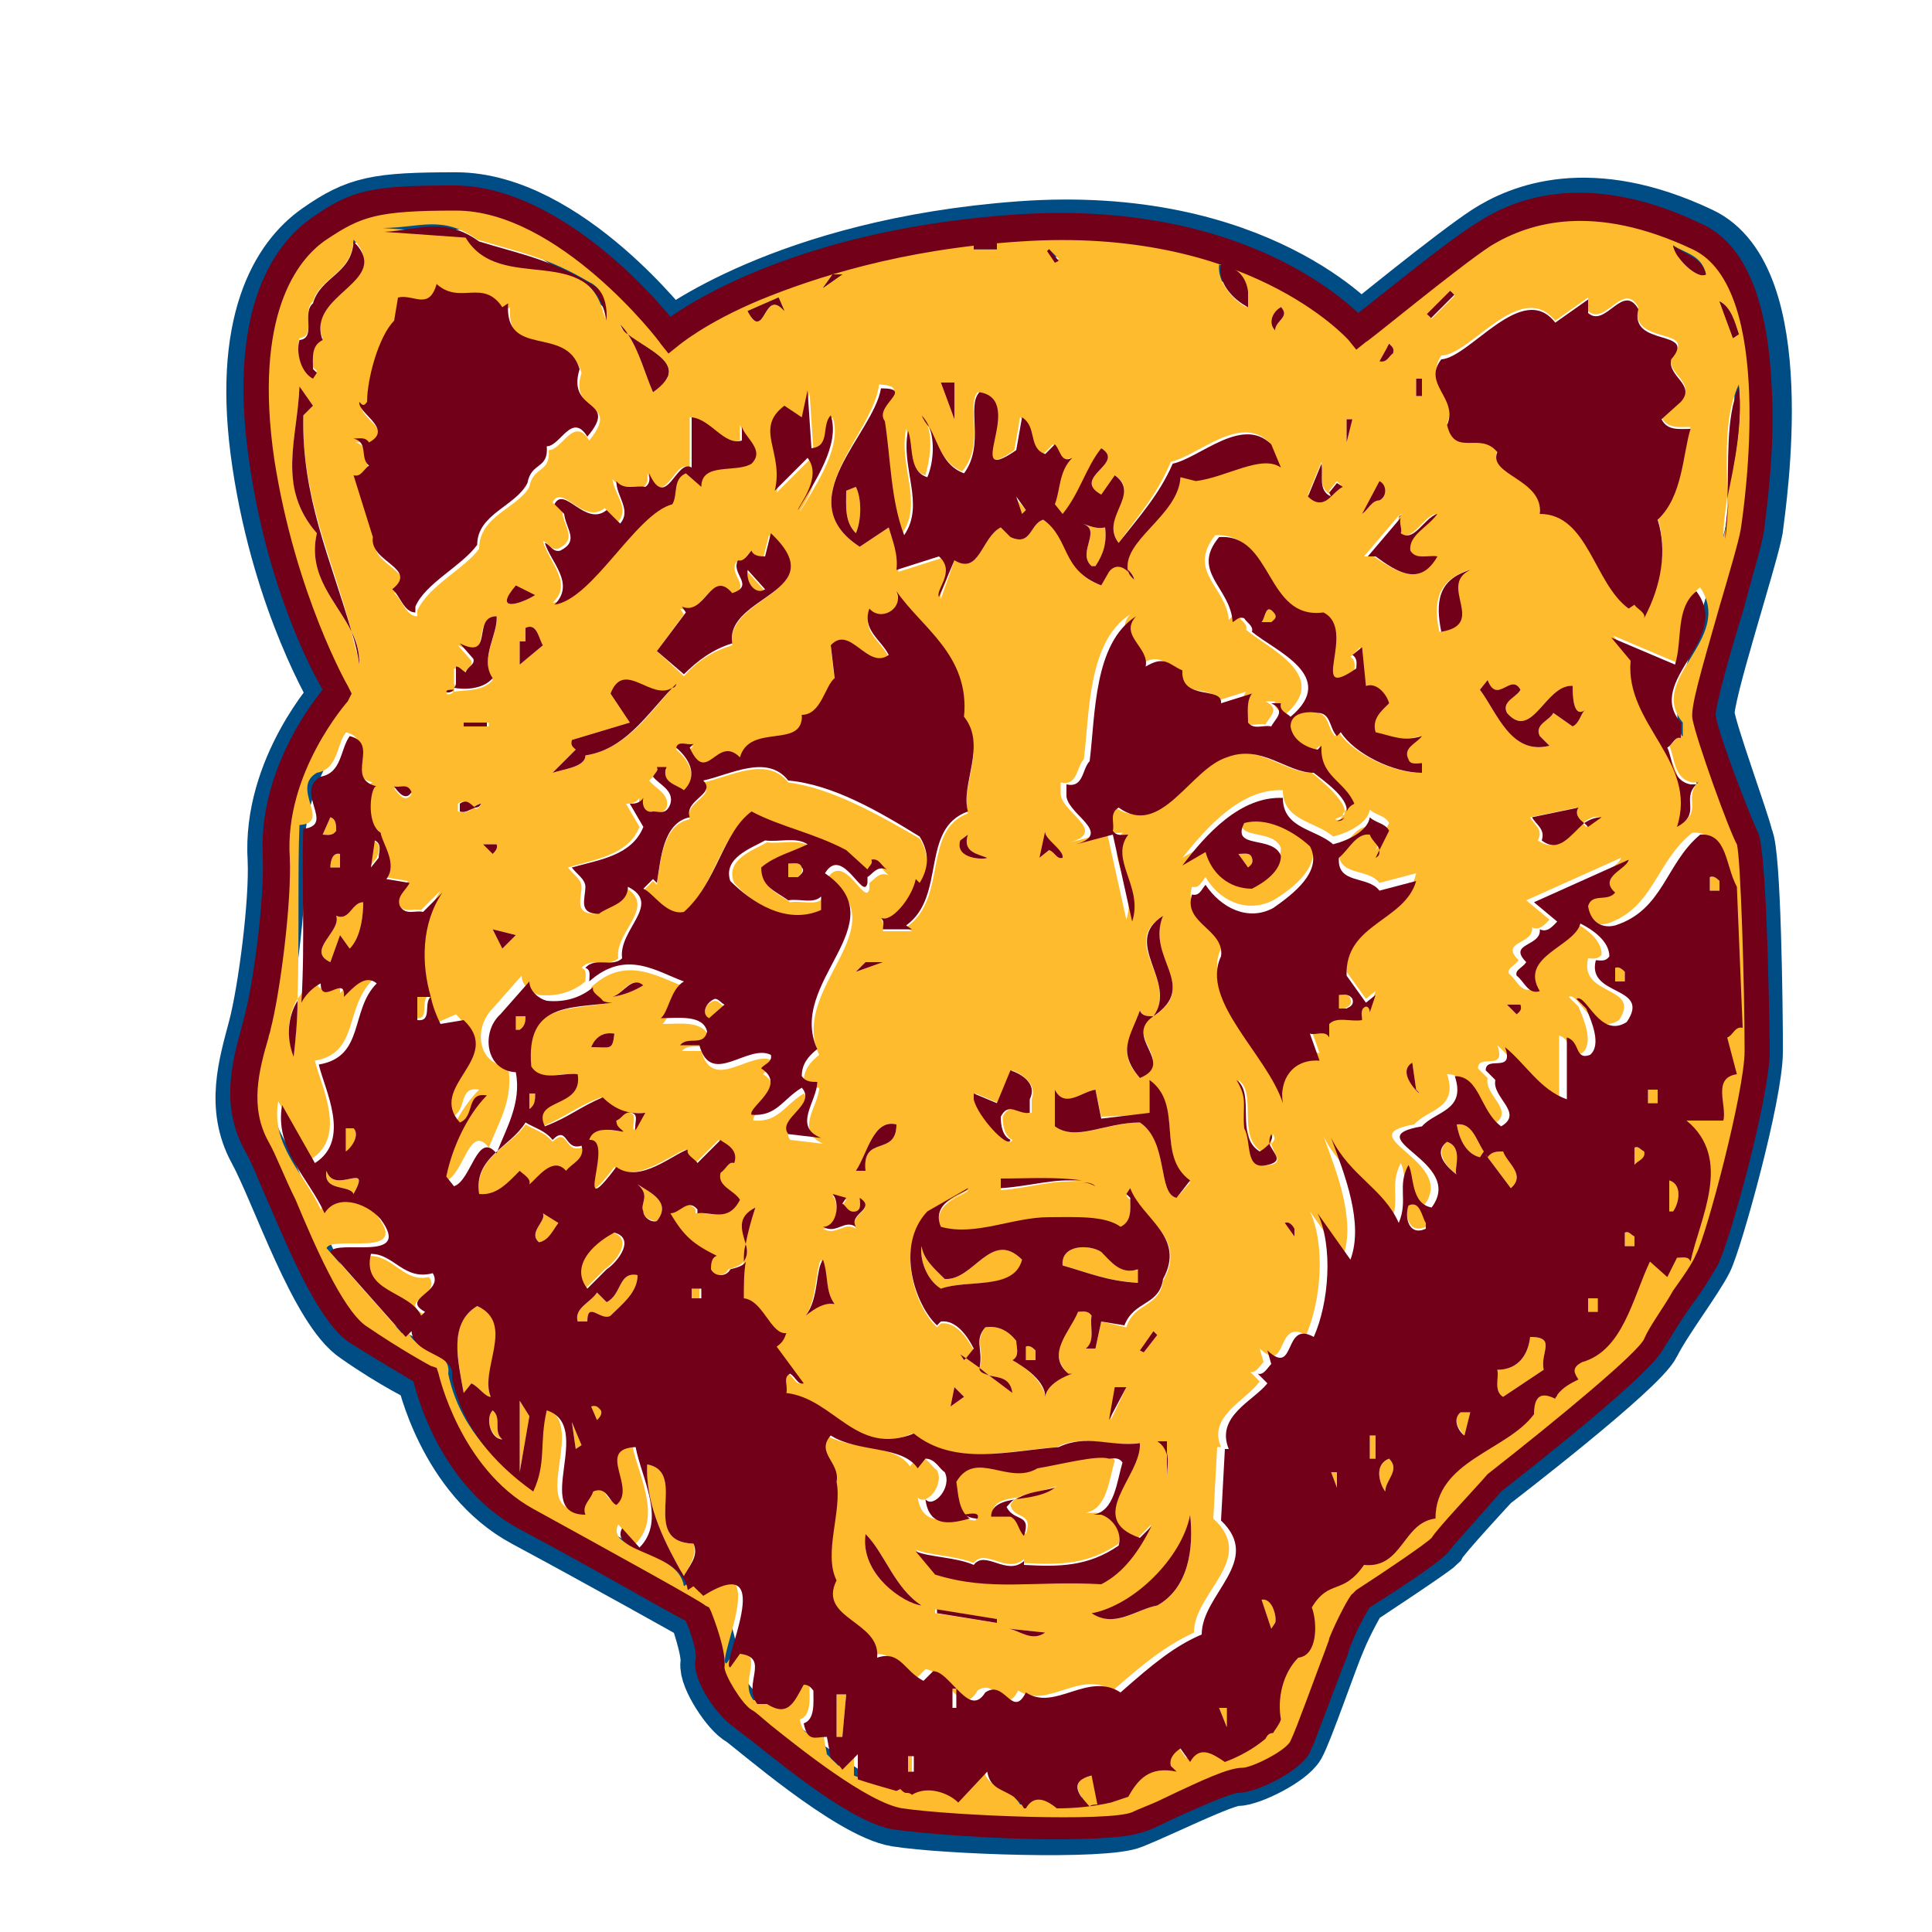 <?xml version="1.0" encoding="utf-8"?>
<!-- Generator: Adobe Illustrator 19.1.0, SVG Export Plug-In . SVG Version: 6.00 Build 0)  -->
<!DOCTYPE svg PUBLIC "-//W3C//DTD SVG 1.1//EN" "http://www.w3.org/Graphics/SVG/1.1/DTD/svg11.dtd">
<svg version="1.1" xmlns="http://www.w3.org/2000/svg" xmlns:xlink="http://www.w3.org/1999/xlink" x="0px" y="0px"
	 viewBox="33 -33 100 100" enable-background="new 33 -33 100 100" xml:space="preserve">
<g id="AREA_3">
	<path fill="none" stroke="#004D86" stroke-width="2.966" stroke-miterlimit="10" d="M121.3,4c-0.1-1,2.2-8,2.5-9.6
		c0.2-1.6,1.9-13-2.8-15.2c-5.7-2.7-9.3-1.2-11-0.1c-1.7,1.1-6.6,5.1-6.6,5.1s-5.3-6.2-17.6-5.3c-12.2,0.9-18.1,5.6-18.1,5.6
		s-5.4-7.1-11.1-7.1c-4.1,0-5.1,0.2-7.1,1.6c-2,1.4-4.1,4.7-3,12c1.1,7.3,4,12,4,12s-3.5,3.8-3.2,8.5c0.1,2.2-0.5,6.8-1,8.7
		c-0.5,1.9-1.2,4.1,0,6.3c1.2,2.2,3.2,8.3,5.2,9.6c2,1.4,3.5,2.1,3.5,2.1s1.1,5.2,5.2,7.4c4.1,2.2,8.9,4.9,8.9,4.9s0.7,1.9,0.6,2.6
		c-0.1,0.7,1.1,2.5,1.7,2.8c0.6,0.4,5.6,4.8,8,5.2c2.5,0.4,10.8,0.7,12.2,0.1c1.5-0.6,4.7-2.2,5.4-2.2c0.7,0,2.7-1,3.1-1.7
		c0.4-0.7,1.7-4.5,2.1-5.4c0.4-1,1.1-2.2,1.1-2.2s3.8-2.5,4.1-2.8c0.2-0.4,2.8-3.2,2.8-3.2s7.7-5.9,8.3-7.2c0.6-1.2,2.2-3.3,2.7-4.3
		c0.5-1,2.6-8.5,2.6-10.8s-0.1-10.3-0.5-11C123.1,9.5,121.4,4.9,121.3,4z"/>
</g>
<g id="AREA_2">
	<g>
		<path fill="#FDBB2D" d="M60.9,31.3c0.5-0.1,0.7-0.6,1-1l-0.8-0.5C61.3,30.2,60.3,30.8,60.9,31.3z"/>
		<polygon fill="#FDBB2D" points="62.8,42 63.1,41.8 62.6,40.5 		"/>
		<path fill="#FDBB2D" d="M57.7,34.6c-1.5,0.9-1,2.7-0.7,4.5l0.4-0.5c0.4,0.2,0.6,0.7,1,0.7C57.8,37.9,59.8,35.5,57.7,34.6z"/>
		<path fill="#FDBB2D" d="M58.5,40c-0.4,0.4-0.1,1.4,0.5,1.5C58.5,41.1,59,40.4,58.5,40z"/>
		<polygon fill="#FDBB2D" points="59.9,43.2 60.4,40.3 59.9,39.5 		"/>
		<path fill="#FDBB2D" d="M66.5,42.8c-0.1,2.2,1,4.2,1.9,5.8c0.2-0.5,0.7-1,0.5-1.7C66,46.8,68.7,43.2,66.5,42.8z"/>
		<path fill="#FDBB2D" d="M60.2,19.6h-0.5v0.7h0.2C60.2,20.1,60.2,19.8,60.2,19.6z"/>
		<path fill="#FDBB2D" d="M66,28.3c0.7,0.6,0.1,1,0.3,1.4c0,0.3,0.4,0.5,0.7,0.5C67.8,29.2,66.6,28.7,66,28.3z"/>
		<path fill="#FDBB2D" d="M64.4,34.4l-0.5-0.5c-0.3,0.5-1.2,0.8-1,1.5h0.5c0-1.1,0.7,0,1.2-0.3c0.6-0.6,1.4-1.2,1.4-2.1
			C65,32.8,65.2,34,64.4,34.4z"/>
		<path fill="#FDBB2D" d="M63.6,39.8l0.3,0.7c0.1-0.1,0.3-0.3,0.2-0.5C64,39.9,63.9,39.7,63.6,39.8z"/>
		<path fill="#FDBB2D" d="M51.3,25.4h-0.4v1.2C51.3,26.3,51.6,25.7,51.3,25.4z"/>
		<path fill="#FDBB2D" d="M63.3,33.7l1-1c0.6-0.4,1.5-1.6,0.4-1.9C64,31.2,62.4,32.4,63.3,33.7z"/>
		<path fill="#FDBB2D" d="M50.1,11.9h0.5v-0.7C50.2,11.1,50.1,11.6,50.1,11.9z"/>
		<path fill="#FDBB2D" d="M50.4,14.4c0.3,0.8-1.6,1.8-0.3,2.4l0.5-1.4l0.5,0.7c0.6-0.6,0.7-1.8,0.7-2.4
			C51.2,13.7,51.1,14.7,50.4,14.4z"/>
		<path fill="#FDBB2D" d="M75.6,14.2v-0.7c-0.4,0.4-1.1,0.1-1.7,0.2c-0.7-0.5-1.4-0.7-1.4-1.7c0.7-0.6,1.6-0.8,2.4-1.2
			c-0.6-0.4-1.5-0.1-2.2-0.2c-0.7,0.4-2.2,0.9-1.7,2.1C72,13.8,73.7,15,75.6,14.2z"/>
		<path fill="#FDBB2D" d="M69.7,19.8l0.8-0.7c-0.2-0.1-0.3-0.3-0.5-0.3C69.5,18.9,69.3,19.5,69.7,19.8z"/>
		<path fill="#FDBB2D" d="M52.1,32c-0.4,1.9,2,1.8,2.6,3.2l0.2-0.2c-1.3-0.7,1-1,0.3-1.9C53.9,33.4,53.4,32,52.1,32z"/>
		<rect x="68.7" y="33.7" fill="#FDBB2D" width="0.5" height="0.5"/>
		<path fill="#FDBB2D" d="M52.3,10.5l-0.2,1.4l0.4-0.5C52.6,11.1,52.8,10.7,52.3,10.5z"/>
		<path fill="#FDBB2D" d="M49.9,27.6c-0.2,1.1,1.2,0.7,1.4,1.2C52.3,27,50.3,28.9,49.9,27.6z"/>
		<path fill="#FDBB2D" d="M50.4,10c0-0.3,0-0.6-0.3-0.7l-0.4,0.9C49.9,10.2,50.2,10.3,50.4,10z"/>
		<path fill="#FDBB2D" d="M121.3,4c-0.1-1,2.2-8,2.5-9.6c0.2-1.6,1.9-13-2.8-15.2c-5.7-2.7-9.3-1.2-11-0.1c-1.7,1.1-6.6,5.1-6.6,5.1
			s-5.3-6.2-17.6-5.3c-12.2,0.9-18.1,5.6-18.1,5.6s-5.4-7.1-11.1-7.1c-4.1,0-5.1,0.2-7.1,1.6c-2,1.4-4.1,4.7-3,12c1.1,7.3,4,12,4,12
			s-3.5,3.8-3.2,8.5c0.1,2.2-0.5,6.8-1,8.7c-0.5,1.9-1.2,4.1,0,6.3c1.2,2.2,3.2,8.3,5.2,9.6c2,1.4,3.5,2.1,3.5,2.1s1.1,5.2,5.2,7.4
			c4.1,2.2,8.9,4.9,8.9,4.9s0.7,1.9,0.6,2.6c-0.1,0.7,1.1,2.5,1.7,2.8c0.6,0.4,5.6,4.8,8,5.2c2.5,0.4,10.8,0.7,12.2,0.1
			c1.5-0.6,4.7-2.2,5.4-2.2c0.7,0,2.7-1,3.1-1.7c0.4-0.7,1.7-4.5,2.1-5.4c0.4-1,1.1-2.2,1.1-2.2s3.8-2.5,4.1-2.8
			c0.2-0.4,2.8-3.2,2.8-3.2s7.7-5.9,8.3-7.2c0.6-1.2,2.2-3.3,2.7-4.3c0.5-1,2.6-8.5,2.6-10.8s-0.1-10.3-0.5-11
			C123.1,9.5,121.4,4.9,121.3,4z M122.2-5.2c0-0.7,0.1-1.3,0.2-2.1c0-1.9-0.2-4.1,0.6-5.8c0.2,1.9-0.2,3.9-0.6,5.8
			C122.4-6.5,122.4-5.8,122.2-5.2z M123-15.7l-0.3,0.2l-0.7-1.9C122.6-17.1,122.8-16.3,123-15.7z M120.1,4.4v0.7
			c-0.3-0.1-0.4,0.3-0.7,0.5c0.3,0.6,0.2,1.7,1.2,1.9h0.3c-0.8,0.8,0.3,1.5-1,2.2c1-3.4-2.7-5.3-2.4-8.6l-1-1.2l3.3,1.4
			c0.4-1.3,0-3,1.2-3.9C122.8,0.1,118.2,2.1,120.1,4.4z M121.3-18.8c-0.4,0.3-1.6-0.8-1.7-1.5C120.2-19.9,121.1-19.8,121.3-18.8z
			 M113.5-16.4l1.7-1.2v0.7c0.9,0.8,1.8-1.6,2.6-0.2c-0.5,2,3.2,1,1.7,2.6c-0.2,0.9,1.3,1.3,0.5,2.2l-1,0.9c0.3,0.6,0.9,0.5,1.5,0.5
			c-0.4,1.3-0.4,3.5-1.7,4.7c0.5,1.6,0.2,3.4-0.7,5.1c0.1-0.3-0.4-0.5-0.5-0.7l-0.3,0.2c-1.8-1.3-2-4.9-4.6-4.9
			c0.2-1.7-2.7-1.9-2.2-3.2c-0.9-1.1-2.2,0.3-2.6-1.4c0.6-1.4-1.2-2.1-0.3-3.5C109.1-14.6,111.7-18.6,113.5-16.4z M112.2,9.3
			l2.4-0.5c-0.2,0.3,0.1,0.6,0.3,0.8c0.3-0.2,0.6-0.4,0.9-0.3l-0.7,0.5c-0.1-0.1-0.1-0.1-0.2-0.2c-0.7,0.6-1.3,1.6-2.3,0.9
			C112.9,9.9,112.4,9.7,112.2,9.3z M109.6,2.7l0.4-0.5c0.5,1.3,1.2-0.4,1.7,0.5c-0.2,0.4-1,0.6-0.7,1.2c1.3,1.5,2-1.5,3.4-1.4
			c0-0.1,0-0.1,0,0c0,0,0,0,0,0c0,0.4,0,1.8,0.7,1.2c-0.3,0.2-0.3,0.7-0.7,0.9l-1-0.7c-0.2,0.4-1,0.6-0.7,1.2l0.5,0.5
			C111.2,6.1,110.5,3.9,109.6,2.7z M111.7,19c0.1,0.2-0.1,0.3-0.2,0.5L111,19H111.7z M107.5-0.3c-0.3-1.4-0.2-2.6,1.5-3.2
			C107.4-2.7,110-0.7,107.5-0.3z M108.1-17.9l0.2,0.2l-1.2,1.2l-0.2-0.2L108.1-17.9z M106.3-13.4h0.3v0.9h-0.3V-13.4z M105.6-6.4
			l-0.2,0.2c-0.1,0.2,0.1,0.6,0,0.8c0.7,0.5,1.2-0.8,1.9-1c-0.5,0.7-1.5,1.1-1.4,1.9c0.3,0.5,0.9,0.2,1.4,0.3c-0.8,1.6-2,0.8-3.2,0
			h-0.5l1.7-2C105.4-6.3,105.5-6.4,105.6-6.4z M104.9-15.2c0.1,0.1,0.3,0.2,0.2,0.5c-0.2,0.1-0.3,0.5-0.7,0.4L104.9-15.2z
			 M104.4-8.1c0.4,0.2,0.4,0.8,0,1c-0.4,0-0.6,0.5-0.9,0.7L104.4-8.1z M102.7-11.3h0.3l-0.3,1.2V-11.3z M101.4-9.1
			c0.1,0.6-0.2,1.4,0.5,1.7c0,0,0,0,0,0l-0.1-0.2l0.4-0.5l0.2,0.2c-0.2,0.2-0.4,0.3-0.5,0.5l0,0c0,0,0,0,0,0c-0.4,0.4-0.7,0.6-1.2,0
			L101.4-9.1z M101.4-1.2c1.8,0.8-0.9,4.7,1.7,2.9c0-0.2,0.1-0.5-0.2-0.7l0.5-0.5l0.2,2c0.6-0.2,1.1,0.5,1.2,0.9
			c-0.4,0.4-0.9,0.8-0.7,1.5c0.9,0.2,1.4,0.5,2.4,0.2c-0.3,0.4-1,0.6-0.7,1.2c0.1,0.3,0.4,0.2,0.7,0.2V7c-1.4,0-3.5-1-4.2-2.1
			l-0.2,0.2c-0.4-0.4-0.3-1.2-1-1.2c-0.6-0.1-1.4,0-1.4,0.7c0.1,0.7,0.8,1.1,1.4,1.2l0.2-0.2c-0.1,1.5,1.2,1.7,1.7,3
			c-0.2,0.1-0.3,0.3-0.4,0.4c0,0.1,0,0.2-0.1,0.2c-0.1,0.2-0.2,0.3-0.4,0.2c0.2-0.1,0.3-0.1,0.4-0.2c0-0.1,0.1-0.2,0.1-0.2
			c0-0.6-1.2-1.6-1.7-2c-1.4,0-2.7-1.5-4.7-0.9c-1.9,0.6-3.4,4.3-5.6,2.6c-0.5,0.3-0.2,0.8-0.3,1.2c0.2,0.3,0.5,0.2,0.8,0.2
			c-1,1.3,0.8,2.6,0.2,4.5l-1-4.5l-1.9,0.5c2-0.6-0.6-1.6-0.5-2.6V7.5c0.9,0.2,0.8-0.8,1.2-1.2c0.3-2.4,0.2-6.1,2.4-7.5
			c-0.9,1,0.7,1.6,0.5,2.6c1-0.6,1.2-0.1,1.9,0.2c-0.1,1.6,2.1,0.8,2,1.7l1.6-0.5c-0.3,0.4-0.2,1-0.2,1.5c0.3,0.4,0.8,0.1,1.2,0.2
			c0.2-0.4,0.8-0.8,0-1.2h0.5c-0.1,0.4,0.3,0.5,0.5,0.7c2.4-2-0.8-3.4-2-4.4c0.1-0.3-0.3-0.5-0.4-0.7c-0.3-0.1-0.4,0.1-0.5,0.2
			c-0.1-1.7-2.2-2.5-0.7-4.4C98.9-5.4,98.5-0.9,101.4-1.2z M102.7,17.3l1,1.4l0.5-0.4l-0.3,0.9c0,0,0,0,0,0c0,0.2,0,0.3,0,0
			c0-0.1-0.1-0.3-0.2-0.3c-0.3,0.1-0.2,0.4-0.2,0.7c-0.6,0.1-1.3-0.2-1.7,0.2v0.5c-0.2-0.4-0.7-0.1-1-0.2l0.5,1.4
			c-1.4-0.1-2.1,1-1.9,2.2c-0.7-2.5-4.3-5.3-3.2-7.6c0.2-1.3-2-1.6-1.5-3.2c0.4,0.1,0.5-0.3,0.7-0.5c0.7,1.2,2.1,1.9,3.5,1.2
			c1-0.6,2.6-1.8,1.9-3.2c-0.9-0.9-2.2-1.5-3.4-1.2c-0.7,1.4,1.5,0.6,1.9,1.7c0,0.8-0.9,1.4-1.5,1.7c-1.2,0-2.1-0.8-2.4-1.9
			l-1.2,0.7c1.2-1.5,3-3.6,5.2-3.5c0,1.6,1.7,1.6,2.6,2.4c0.8-0.2,1.8-0.7,1.9-1.4c0.3,0.3,0.8,0.3,1,0.7l-0.5,1
			c0,0.1,0,0.2-0.2,0.4l0.2-0.4c0-0.2-0.4-0.5-0.5-0.8c-0.7-0.1-1.1,0.8-1.6,1.2c-0.1,1.4,1.5,0.9,2.1,1.7l1.9-0.5
			C105.7,14.7,102.6,14.8,102.7,17.3z M100,30.6V31l-0.5-0.7C99.7,30.2,99.9,30.4,100,30.6z M97.1,22.9c1,0.7-0.1,2.9,1.2,3.7
			c0.2-0.2,0.3-0.3,0.5-0.4c0-0.2,0-0.3,0.1-0.5c0.1,0.2,0.1,0.3-0.1,0.5c0.1,0.5,0.7,1-0.1,1.1c-1.2,0.3-0.8-1.2-1.2-1.9
			C97.3,24.2,97.6,23.9,97.1,22.9z M90,35.4l-0.3,1.4h-0.5c0.5-0.4,0.2-1.1,0.3-1.7c-0.2-0.3-0.5-0.2-0.7-0.2
			c-0.4,0.9-1.7,2.1-0.5,3.2h0.2c-0.4,0.1-1.3,0.5-1.4,1.2c0,0.1,0,0.1,0,0.2c0-0.1,0-0.1,0-0.2c-0.1-0.8-1.1-1.6-1.7-1.9
			c0.4-0.2,0.2-0.7,0.2-1c-0.4-0.5-0.9-0.8-1.6-0.7c-0.6,0.8,0,1.2-0.3,2.1l0.5,0.4c0.5,0.1,1.1,0.1,1.2,0.9l-1.2-0.9
			c-0.2-0.1-0.4-0.1-0.5-0.3c0,0,0-0.1,0-0.1L83,37.3l-0.1,0.1l-0.2-0.3l0.3,0.2l0.4-0.4c-0.3-0.6-0.9-1.5-1.7-1.4l-0.2,0.2
			c-1.1-1-2.2-4.1-0.5-5.9l2.1-1.2c0.1,0.2-2,0.6-1.4,2c1.8,0.5,3.7-0.5,5.6-0.5c1.2,0,2.9-0.1,3.7,0.5c0.6-0.3,0.5-0.9,0.5-1.5
			l-0.2-0.2l0.2-0.3c0.6,1.6,3,2.4,1.7,4.7c-0.2,1.4-1.5,1.1-1.9,2.4L90,35.4z M91.3,38.8l-0.8,1.7l0.3-1.7H91.3z M82.9,39.3
			l-0.7,0.5l0.2-1L82.9,39.3z M84.1,11.4c-0.1,0.1-1.7,0.1-1.4-0.9l0.4-0.3C82.8,11.1,83.6,11.2,84.1,11.4z M88,11.4
			c-0.3,0.1-0.4-0.3-0.7-0.4l-0.5,0.4l0.3-1.4C87,10.4,88.1,11,88,11.4z M93.2,14.4c-0.9,2.2,1.9,3.7-0.5,5.2
			c-1.6,1,1.2,2.3-0.7,3.2c-1.2-1.3-0.5-2,0-3.5c0.1,0.3,0.4,0.3,0.7,0.3C94,17.7,90.9,15.8,93.2,14.4z M92.5,24.7v-1.7
			c1.8,1.3,0.3,3.9,2.1,5.2L93.9,29c-1-0.2-0.4-2.9-1.9-3.9c-1.7,0-3.3,1-4.4,0.2v-1.9c0.5,1,1.4,0.1,2.1,0l0.3,1.4L92.5,24.7z
			 M89,28.2c0.2,0,0.5,0.1,0.7,0.2C89.5,28.3,89.2,28.2,89,28.2c-1.4-0.2-2.7,0.3-4.2,0.4v-0.4C86.2,28.1,87.7,28,89,28.2z
			 M86.4,23.9v0.7c-0.6,0.1-1.1-0.6-1.5,0.2c0,0.5,0.1,1,0.5,1.2c-0.1,0.5-1.7-1.2-1.9-2.1v-0.3l1.2,0.5l0.7-1.7
			C85.9,22.6,86.7,23.1,86.4,23.9z M92.9,41.6h0.5v0.7c0.1,0.4,0,0.9,0,1.3v0.6c0-0.2,0-0.4,0-0.6v-1.3C93.3,42,93.2,41.7,92.9,41.6
			z M92.7,35.9l0.2,0.2L92.2,37L92,36.9L92.7,35.9z M94.6,45.4c0.2,1.8-0.1,3.8-1.7,4.7c-1.1,0.2-2.1,1.2-3.4,0.4
			C91.8,50.1,94.2,47.7,94.6,45.4z M106.1,22l0.2,1.4C107,24.1,105.1,22.6,106.1,22z M99.3-17.1c0.5,0.5-0.3,0.7-0.3,1.2
			C98.6-16.3,98.9-16.9,99.3-17.1z M96.1-19.3c0.8,0.1,1.3,0.6,1.4,1.4v0.8C96.8-17.5,96-18.4,96.1-19.3z M87.3-20.1l0.5,0.5
			l0.2-0.3l-0.2,0.3l-0.2,0.1L87.2-20L87.3-20.1z M83.4-20.4h1.2v0.3h-1.2V-20.4z M82.4-13.2v1.9l-0.7-1.9H82.4z M78.7-11.3
			c0.3,1.9,0.3,4.1,1,5.9c1.1-1.6-0.2-3.5,0.2-5.4c0.3,0.8,0,2.1,1,2.4c0.2-0.7,0.4-1.8,0.1-2.6c-0.1-0.2-0.2-0.4-0.4-0.6
			c0.2,0.2,0.3,0.3,0.4,0.6c0.5,0.9,0.8,2,1.8,2.4C84-10,83-12,83.6-12.7c2.5,0.3-0.9,5,1.9,3l0.3-1.7c0.8,0.5,0.3,1.6,1.2,1.9
			l0.5-0.5c0.3,0.3,0.3,1,0.9,0.7c-0.7,0.7-0.6,1.6-0.9,2.4L88-6.4c0.9-1,1.2-2.3,2-3.4c1.3,0.8-1.6,1.5,0,2.4l0.7-1
			c1.4,0.9-0.8,2.1,0.2,3.5c1-1.4,2-2.5,2.7-4.2c1.4-0.3,3.6-2.5,5.1-1l0.5,1.2c-1-0.7-2.7,0.5-4.4,0.7l-0.8-0.2
			C94-6.3,91-5,91.4-3.5c0.1,0.1,0.3,0.3,0.3,0.5c-0.1-0.2-0.2-0.3-0.3-0.5c-0.3-0.3-0.7-0.4-1,0L90-2.7c-2-0.7-1.5-2.3-3-3.4
			c-0.7,0.2-0.6,1.4-1.7,0.9l-0.5-0.5c-1,0.5-1.1,2.5-2.4,1.7L81.7-2c-0.2-0.4,0.9-1.3,0-2.1l-2.2,0.7C79.5-4.3,79.2-5,79-5.7
			l-1.5,1c-3.7-2.4,0.7-5.8,1-8.4C80.4-13,78.1-12.1,78.7-11.3z M76.1-18.8h0.5l-1,0.7L76.1-18.8z M74.9-12.7l0.2,3
			c1-0.1,0.5-1.2,1-1.7c0.5,1.5-0.8,3.4-1.7,4.9c0-0.2,1.3-1.7,0.5-2.7l-1.7,1.7c0.5-1.9-1.1-3.2,0.5-4.4l0.9,0.7L74.9-12.7z
			 M70.9,0.4c-1,0.3-1.8,0.8-2.5,1.6L68,2.4c-0.1,0.1-0.1,0.1-0.2,0.2c-1.3,1.5-2.5,3.2-4.5,3.5c0,0.6-1.1,0.7-1.7,0.9l1.2-1.2
			c-0.1-0.1-0.3-0.2-0.2-0.5l3-0.9l-1-1.5c0.8-1.7,2.1,0.4,3.2-0.2C68,2.4,68.2,2.2,68.4,2l0,0L67,0.7l1.4-1.9l-0.2-0.3
			c1.2,0.5,1.5-2,2.6-0.7c1.2-0.4-0.1-1,0.3-1.7c0.3,0.1,0.5-0.3,0.7-0.5c0.1,0.3,0.5,0.3,0.7,0.3l0.3-1.2
			C76.2-2.3,70.5-2.2,70.9,0.4z M73.3-17.6l0.3,0.7c-1.1-1.3-1,1.7-1.9,0L73.3-17.6z M65.5-15.7c1.1,0.9,3.3,1.6,1.3,3
			C66.4-13.6,66.1-14.8,65.5-15.7c-0.2-0.2-0.4-0.3-0.4-0.5C65.2-16,65.4-15.9,65.5-15.7z M66.3-7.8c0.3-0.2,0.2-0.5,0.2-0.7
			c0.9,2,1.4-0.8,2.2-0.3v-2.6c1,0.1,1.7,1.5,2.6,1.2V-11c0.2,0.6,1.2,1.2,0.5,1.9c-0.8,0.5-2.6-0.1-2.6,1.2l-0.8-0.7
			c-0.7,0.3-0.4,1.1-0.7,1.6c-1.9,0.5-4.1,4.9-6.1,5.2c1.1-1-0.2-2.1-0.5-3.2c0.3,0.1,0.4,0.5,0.8,0.4c1-0.5,0.3-1.1,0.2-1.9
			l-0.5-0.5c0.5-1,1.6,1.2,2.7,0.3l0.7,0.7c0.6-0.7-0.2-1.4-0.3-2.2C65.2-7.6,65.8-7.9,66.3-7.8z M57.7-20.6
			c2.3,0.7,3.6,0.9,5.8,2.2c0.7,0.3,0.8,1.2,0.8,1.6v0.3c-0.8-4.2-5.5-1.3-7.3-4.4l-4.2-0.3C54.7-21.2,55.9-21.9,57.7-20.6z
			 M52.1-12c0-1.2,0.6-3.4,1.4-4.2l0.2-1.2c0.8-0.2,1.6,0.7,2-0.7c1.1,1.1,2.3-0.3,3.4,1.2l0.3-0.2c-0.2,2.9,3,1,3.7,3.4
			c-0.7,2.2,2.1,1.4,0.4,3.5c-0.8-1.3-1.4,0.5-2.1,0.5c0.1,1.2-0.8,0.8-1,1.9c-0.6,1.1-2.6,1.5-2.6,3.2c-0.7,1-2.6,1.9-3.2,3.2v0.3
			c-0.6,0-0.8-0.9-1.2-1.2c1.4-1.1-1.2-1.4-1-2.7l-1-3.2c0.4,0.1,0.5-0.3,0.8-0.5c-0.5-0.4,0-1.2-0.8-1.4c0.3,0,0.6-0.1,0.8,0.2
			c1.3-0.7-0.6-1.5-0.5-2.1C51.7-12.1,51.8-11.9,52.1-12z M56.5,2.4V1.6c0.2,0,0.3,0.2,0.5,0.3c0.1-0.3,0.5-0.4,0.4-0.7l-0.7-0.8
			C58.6,1.3,57.3-1,58.7-1c0.1,0.8-0.9,2.1-0.2,3.2c-0.5,0.6-1.4,0.5-2,0.6c-0.1,0.1-0.3,0.2-0.4,0.1c0.1-0.1,0.2-0.1,0.4-0.1
			C56.5,2.6,56.6,2.5,56.5,2.4z M58.3,4.4v0.2H57V4.4H58.3z M56.7,8.6c0.4-0.3,0.6,0.1,0.8,0.2c0.1-0.1,0.2-0.2,0.4-0.2
			c-0.1,0.3-0.3,0.3-0.4,0.2c-0.2,0.2-0.4,0.3-0.8,0.2V8.6z M58.7,10.7c0.1,0.2-0.1,0.4-0.2,0.5l-0.5-0.5H58.7z M59.7,15.4L59,16.1
			l-0.5-1L59.7,15.4z M59.7-2.7l1,0.5C59.9-1.7,58.5-1.3,59.7-2.7z M59.9,0.2h0.3v-0.7c0.6-0.3,0.7,0.6,0.9,0.9l-1.2,1V0.2z
			 M54.3,8.1c-0.3,0.5-0.7,0-0.9-0.3C53.7,7.8,54.1,7.5,54.3,8.1z M48.5-15.5c0.9-0.1,0.1-1.4,0.7-1.9c0.4-1.3,2-1.4,2.1-3.2
			c2,2.1-2.5,2.6-1.6,5.1c-0.6,0.3-0.5,0.9-0.5,1.5l0.2,0.2l-0.2,0.3C48.6-13.7,48.3-14.7,48.5-15.5z M49.4-5.4
			c-2.1-2.4-1-4.9-0.9-7.6l0.7,1l-0.5,0.5c-0.1,4.2,1.5,7.4,2.5,11.2c0.3,0.5,0.4,1.1,0.4,1.7c-0.1-0.6-0.3-1.1-0.4-1.7
			C50.4-1.9,48.9-3.2,49.4-5.4z M122.2,20.5l0.5,1.9c-1.3,0.2-0.5,1.6-0.7,2.4h-1.9c2.4,2,0.7,5,0.2,7.3c-0.1-0.3-0.4-0.2-0.7-0.2
			l-0.5,1l-0.9-0.8c-0.8,1.9-1.3,4.6-3.5,5.2c-0.6,0.3-0.4,0.5-0.2,0.9c-0.4,0.2-0.7,0.4-1.1,0.8c0,0.1-0.1,0.1-0.1,0.2
			c-0.6-0.2-1.1-0.3-1.1,0.8c-1.4,1.9-5.1,2.4-5.1,5.4c-1.6,0.2-1.6,2.6-3.7,2.4c-1.1,1.6-1.8,0.7-2.7,2.2c0.3,0.8,0.3,2.5-0.7,2.6
			c-0.8,0.8-1.1,2.1-0.9,3.2c-0.2,0.2-0.3,0.4-0.4,0.7c-0.2,0-0.3,0.1-0.4,0.3c0,0,0,0,0,0c-0.6,0.5-1.4,0.9-2.1,1.2
			c-0.6-0.3-1.2-0.9-1.8,0l-0.5-0.7c-0.3,0.2-0.6,0.5-0.5,0.9l0.3,0.3c-1.5-0.2-2.1,0.4-2.5,1.3c-0.3,0.1-0.6,0.2-0.9,0.3
			c-0.9,0.3-1.9,0.3-2.8,0.3c-0.6-0.5-1.2-0.8-1.6,0c0,0,0,0-0.1,0c-0.6-1-1.7-0.7-1.9-1.9l-1.5,1.6c0,0,0,0,0,0
			c-0.5-0.5-1.6-0.9-2.4-0.4c-0.1,0-0.2,0-0.3-0.1c-0.1-0.1-0.2-0.1-0.3-0.2l-0.2,0.1c-0.7-0.2-1.3-0.3-2-0.6v-1.3l-0.8,0.8
			c-0.2-0.2-0.4-0.4-0.6-0.6l-0.2-1.1c-0.6,0-1,0.3-1.2-0.7c0.6-0.2,0.5-1.1,0.5-1.7c-0.1-0.1-0.2-0.3-0.5-0.3
			c-0.5,0.9-0.8,1.7-1.9,1h-0.5c-0.8-1,0.7-2.4-0.9-2.6l-0.5,0.7c-0.6,0,2.5-6.2-1.4-3.7l-0.5-0.5l-0.3,0.2
			c-0.3-1.9-4.1-1.8-3.4-3.2l0.9,1c1.4-1.4,0.1-3.6-0.2-5.2c-2.1,0.1,0.1,2-1,3c-0.4-0.2-0.5-1-1.2-0.7c-0.1,0.4-0.6,0.7-0.4,1.2
			c-2.9,0,0.5-4.6-2-5.4c-0.4,1.6,0,2.6-0.7,4.2c-2-1.5-3.7-3.4-4.2-5.9c0.2-1.3-2-1.1-2.1-2.4l-0.3,0.3l-3.9-4.4
			c0.3-0.7,4.4,0.6,2.6-1.7c-0.7-0.9-2.2-1.3-2.9-0.3c-0.8-1.8-2.6-3.3-2.2-5.6l1.7,3c1.9-1.2,0.5-3.8,0.2-5.1
			c2.3-0.4,1.5-2.7,3-4.2c-0.6-0.5-1.2,0.2-1.7,0.7c0.1-1.2-1.2,0.5-1.2-0.7c-0.4,0.2-0.7,0.6-1,1c0,1-0.1,2-0.2,2.9
			c-0.4-1-0.3-2.1,0.2-2.9c0.1-3.2,0-6.6,0.1-9C50.2,9.6,48,7.8,49.4,7c1.1-0.2,1-1.4,1.5-2.1c1.6,0.4-0.3,2.2,1.4,2.6
			C52,7.4,51.7,9.5,52.6,10c0.1,0.6,0.9,1.6,0.3,2.4l1.2,0.2c-0.2,0.4-0.7,0.7-0.5,1.2c0.3,0.5,0.8,0.2,1.2,0.3l1-1
			c-1.1,1.6-1,3.7-0.6,5.4h-0.7v1.2c0.8,0.1,0.2-0.9,0.7-1.2c0.1,0.5,0.3,1,0.5,1.4l0.9-0.4c2.1,2-1.9,3.4-0.2,5.3
			c0.8-0.3,0.3-1.6,1.4-1.4c-1,1-1.8,2.6-2.1,4.2l0.4,0.5c0.9-0.3,1.2-3,2.2-1.7c0.5-1.3,1.3-2.5,1-4.2c-1.6-0.1-1.8-2-0.8-3
			l1.5-1.7c0,0.5,0.5,0.9,0.9,1c1,0.1,1.8-0.2,2.4-0.7c0-0.3,0.1-0.6-0.2-0.7c0.5-0.6,1.4,0,1.9-0.5c-0.2-1.4,2.1-2.7,0.3-3.7
			c0,0.9-1,1-1.5,1.4c-1.1,0-0.7-0.8-0.7-1.4c0-0.4-0.5-0.7-0.7-1c1.3-0.4,3.1-0.6,3.7-2.1l-0.7-1.2c0.2,0,0.5,0,0.7-0.3
			c-0.1,0.4,0.1,0.8,0.5,0.7c0.3,0,0.7,0.2,0.9-0.2c0.2-0.7-0.6-1-0.9-1.4C66.9,7.1,67.1,7,67,6.8h0.5c-0.3,0.8,0.5,0.9,0.9,1.2
			c0.8-0.8,0.2-1.7-0.4-2.2c0.1-0.4,0.6-0.1,0.9-0.2l-0.2,0.2c0.9,2,1.4-0.7,2.6,0.5c0.4-1.8,3.3-0.4,3.2-2.2c1,0,1.2-1.5,1.7-1.9
			l-0.2-1.7c0.9-1.1,1.8,1.3,3,0.5c-0.4-0.8-1.4-1.3-1-2.4c0.6,0.7,1.8,0,1.4-0.9c1.2,1.9,3.8,3.4,3.5,6.5c1.2,1.5-0.2,3.5,0.2,4.9
			c-2.4,0.9-1,4.4-3.2,5.9l0.3,0.2h-1.5c0-0.2,0.1-0.4-0.1-0.6c0.5,0.3,1.6-1,1.8-2l0.2,0.2c0.5-0.8,0.5-1.6,0-2.4
			c-2.1-1.2-4.5-2.6-6.8-2.9c-1.1-1.4-3-0.3-4.4,0c0.7,0.7-1,1-0.7,1.9c-1.4,0.3-1.5,2.1-1.7,3.4l-0.2-0.2l-0.5,0.5
			c0.5,0.2,1.2,1.4,2.1,1.2c1.6-1.5,1.9-4.1,3.5-5.2c1.5,0.8,3.2,1.1,4.9,2l1.2,1.2c0.1-0.2,0.3-0.3,0.2-0.5
			c0.4-0.1,0.5,0.3,0.8,0.5c-0.5-0.2-0.7,0.2-1,0.4v0.3c-0.2,1-1.3-2-2.2-0.5c3.8,2.5-2,5.6-0.4,9.1c-0.5,0.4-0.8,0.8-0.8,1.4
			c0.2,0.3,0.5,0.3,0.8,0.3c0,0.9-1.3,2.2,0.2,2.9l-1.7-0.2c-0.6-0.8,1.5-1.5,0.7-2.4c-1,0.6-1.3,1.5-2.6,1.4
			c-0.2-0.4,1.9-1.5,0.5-2.4c0.1-0.2,0.6-0.3,0.5-0.7c-1.1-0.6-3.1,1.7-3.7-0.5h-1c0.4-0.5,1.2,0.1,1.4-0.7
			c-0.3-0.9-1.5-0.7-2.4-0.7c0.4-0.4,0.6-1.6,1.2-1.9c-1.4-0.5-3.1-1.7-4.9,0c-0.1,0.3,0.4,0.5,0.5,0.7c0.2,0.1,0.3,0.1,0.5,0.1
			c-2.1,0.4-4.5,0-4.2,3.3c0.5,0.8,1.6,0.3,2.4,0.4c0.3,1.8-2.4,1.2-1.7,2.7c1.2-0.5,1.7-1,3-1.5c0.6,0.6,1.3,0.9,2.2,0.8l-0.5,0.9
			c-0.1-0.3,0.2-0.8-0.2-0.9c-0.4-0.1-0.5,0.3-0.8,0.4c0,0.3,0.2,0.4,0.3,0.5c0.4,0.3-1.4-0.5-1.7,0.5c1.4-0.1-1,4.6,1.4,1.4
			c1.1,0.9,3-0.7,3.7-0.9c-0.1,0.3,0.4,0.5,0.5,0.7l1.2-1.2c0,0.1,1,0.4,0.7,1.2c-0.3-0.1-0.4,0.3-0.7,0.5c-0.2,0.7,0.7,0.9,1,1.4
			c-0.6,1.2-1.5,0.6-2.2,0.7v-0.2c-0.5-0.6-0.9,0.2-1.4,0.2c0.7,1.2,1.2,1.6,2.4,2.2c-0.3,0.1-0.3,0.5-0.3,0.7c0.2,0.4,0.8,0.4,1,0
			c0.4-0.1,0.6-0.2,0.8-0.4c0-0.3,0.1-0.6,0.1-0.9c-0.1-0.7-0.5-1.4,0.5-1.9c-0.2,0.6-0.4,1.2-0.5,1.9c0.1,0.3,0.1,0.6-0.1,0.9
			c-0.1,0.6-0.1,1.3-0.1,1.9c1.1,0.1,1.4,1.9,2.2,1.8c-0.1,0.2-0.2,0.5-0.5,0.7l1.4,1.9c-0.3,0.1-0.4-0.3-0.7-0.5
			c-0.4,0.2-0.1,0.6-0.2,1c2.5,0.3,3.7,3.4,6.6,2.1c2.1,1.7,4.9,0.9,7.5,0.7c1.4-0.7,2.5,0,4.2-0.2c0.1,1.7-2.9,3.9,0,4.9l0.7-0.7
			c-0.6,1.1-1.4,2.3-2.6,3c-3.5-0.2-5.7,0.4-8.6-0.5l-1-1.2c0.6,0.3,2,0.3,3,0.7c0.6-0.8,1.7,0.6,2.6-0.2v0.2c1.8,0.1,3.3,0.1,4.9-1
			c0.2-0.7-0.3-1.4-0.9-1.6h-0.8c1.1-0.2,1.2-1.7,1.5-2.7c-0.2-0.3-0.5-0.2-0.7-0.2c-0.6-0.2-2.4,0.3-3.7,0.5
			c-1.4,0.9-3.2-1-4.2,0.7c0.2,0.6,0.2,1.5,0.7,1.9c0.5-0.1,0.8-0.2,0.7,0.2c-0.3,0-0.5-0.1-0.7-0.2c-0.8,0.2-2.1,0.5-2.3-1
			c0.4,0.5,1.4-0.6,1-1.4c-0.3-0.2-0.5-0.7-1-0.7l-0.4,0.5c-0.8-1.2-3.1-0.8-4.5-1.7c-0.8,0.9,0.5,1.4,0.3,2.4
			c0.3,1.5-0.7,3.7,0,5.1c-0.9,1.9,2.3,2,2.1,4c1.2-0.4,1.4,0.7,2.4,1.2l0.5-0.5c0.4,0,0.8,0.5,1.2,0.9h-0.2v1h0.2v-1
			c0.5,0.6,1,1.1,1.5,0.2c1-0.7,1.4,1.4,2.1,0c1.5,1,3.2-1.1,4.9,0c1.6-1.4,2.7-2.3,4.2-3c0-2.1,3.3-3.8,1-5.9l0.2-3.7h0.2
			c-0.7-1.6,1.3-2.4,2-3.4l-0.5-0.5c0.3,0.1,0.5-0.3,0.7-0.5l-0.2-0.7c1.5,1.4,0.8-1.6,2.4-0.7c0.8-1.8,1-4.7,0.2-6.4l1.7,2.4
			c0.7-1.9-0.3-4.4-1-6.3c0.9,1.9,2.6,2.5,3.5,4.4c0.5-1.1-0.1-1.8,0.5-3c0.3,0.5,0.1,2,1.2,2.2c1.8-2.3-4-3.6-0.5-4.2
			c0.7-0.8,2.3-0.8,1.7-2.6c1.3,0,1.3,1.8,2.4,2.6c1.2-0.7-0.5-1.5-0.3-2.4l-0.5-0.5c0-0.8,1.5,0.2,1-1.2c1,0.9,1.7,2.2,3.2,2.7
			v-3.2c0.7,0.2,0.4,1.2,1.2,0.9c0.6-0.5,0.1-1.7-0.2-2.4l-0.5-0.5c0.5-0.3,1.2,2.1,2.6,1.2c1.2-1.8-2.1-1.2-1.6-3.2
			c0.2,0,0.5,0.1,0.7-0.2c0-0.8-0.9-1.4-1.5-1.7c-0.3,1.1-3.3,1.6-2.1,3.5c-0.6,0.2-0.8-0.5-1.2-0.8c-0.1-0.3,0.3-0.4,0.5-0.7
			c-1-1,0.8-0.8,0.7-1.7c0.4,0.2,0.7-0.2,0.9-0.4l-1.2-1l4.9-2.2c-0.1,0.5-1.6,0.9-0.7,1.7c-0.4,0.5-1.2,0-1.4,0.7
			c0.1,0.7,0.6,1.2,1.4,1c2.4-0.8,2.5-3.2,4.4-4.7c1.4-0.1,1.3,1.6,1.7,2.4L123,20C122.6,19.9,122.5,20.4,122.2,20.5z M77.8,27.6
			h-0.5c0.6-0.9,0.9-2.7,2.1-2.4C79.4,26.9,77.6,25.7,77.8,27.6z M77.3,30.6c-0.6-0.4-1,0.4-1.7,0c0.7,0,0.9-1.2,0.5-1.7l0.7,0.2
			l-0.2,0.3c0.2,0.1,0.3,0.5,0.7,0.4c0.3-0.1,0.2-0.4,0.2-0.7C78.4,29.6,76.9,29.8,77.3,30.6z M76.2,34.5c-0.4-0.2-1,0.1-1.5,0.6
			c0.6-0.9,0.5-2.4,0.8-2.9C75.9,33.1,75.7,33.8,76.2,34.5z M77.3,17.3l0.5-0.5h0.9L77.3,17.3z M64.7,18.6c0.6-0.2,0.9-1.1,1.6-0.6
			C65.8,18.3,65.3,18.5,64.7,18.6z M64.8,20.5c-0.1,0.9-0.2,0.7-1.2,0.7C63.8,20.7,64.2,20.4,64.8,20.5z M87.1,51.5
			c-0.7,0.5-1.3-0.1-1.9-0.2L87.1,51.5z M84.6,50.8V51l-3.2-0.5v-0.2L84.6,50.8z M80.7,50.1c-0.8-0.1-3.2-1.5-2.9-3.7
			C78.8,47.4,79.3,49.2,80.7,50.1z M86.1,46.4c-0.3-0.3-0.3-0.8-0.7-1h-1c-0.1-0.6,0.5-0.8,1.3-0.9c0.6-0.3,1.4-0.3,2-0.6
			c-0.5,0.4-1.3,0.5-2,0.6c-0.2,0.1-0.3,0.2-0.4,0.4C85.5,45.7,86.5,45.2,86.1,46.4z"/>
		<line fill="#FDBB2D" x1="87.8" y1="-19.5" x2="88" y2="-19.9"/>
		<path fill="#FDBB2D" d="M81.9,33.2c-0.5-0.5-1.1-1-1.2-1.7c-0.1,0.6,0.2,1.7,1,2.2c1.4-0.5,3.9,0.1,4.2-1.5
			C84.3,30.6,83.4,33.3,81.9,33.2z"/>
		<path fill="#FDBB2D" d="M92,32.7C91,33,90.5,32.3,90,31.8c-0.6-0.4-2.1-0.4-2,0.7c1.4,0.4,2.3,0.8,4,0.9V32.7z"/>
		<rect x="118.3" y="23.4" fill="#FDBB2D" width="0.5" height="0.7"/>
		<path fill="#FDBB2D" d="M110.8,26.6c-0.3,0-0.6,0-0.8,0.3l1.2,1.6C112,27.8,111,27.2,110.8,26.6z"/>
		<path fill="#FDBB2D" d="M108.4,25.2c0.1,0.6,0.4,1.5,1.2,1.7l0.2-0.3l0,0C109.4,26,109.2,25.1,108.4,25.2z"/>
		<path fill="#FDBB2D" d="M110,26.9l-0.2-0.3C109.9,26.7,109.9,26.8,110,26.9C110,26.9,110,26.9,110,26.9z"/>
		<path fill="#FDBB2D" d="M107.9,26.1c-0.7,0.6,0.1,1.4,0.5,1.7C108.2,27.6,108.8,26.4,107.9,26.1z"/>
		<path fill="#FDBB2D" d="M117.6,26.4v0.9c0.1-0.2,0.6-0.3,0.5-0.7C117.9,26.5,117.8,26.3,117.6,26.4z"/>
		<path fill="#FDBB2D" d="M119.4,28.1v1.6h0.2C119.9,29.3,120.1,28.3,119.4,28.1z"/>
		<path fill="#FDBB2D" d="M117.1,30.8v0.7h0.5V31C117.4,30.9,117.3,30.7,117.1,30.8z"/>
		<rect x="115.2" y="34.2" fill="#FDBB2D" width="0.5" height="0.7"/>
		<path fill="#FDBB2D" d="M112.2,36.2c-0.1,0.9-0.6,1.7-1.7,1.7c0.1,0.4-0.2,1.1,0.3,1.4l2.1-1.4C112.7,37,113.6,36.2,112.2,36.2z"
			/>
		<path fill="#FDBB2D" d="M108.8,41.3l0.3-1.2h-0.5C108.1,40.4,108.6,41.1,108.8,41.3z"/>
		<rect x="103.9" y="41.3" fill="#FDBB2D" width="0.3" height="1.2"/>
		<path fill="#FDBB2D" d="M104.7,44.2c0-0.6,0.8-1.1,0.2-1.7C104.1,42.8,104.4,43.8,104.7,44.2z"/>
		<polygon fill="#FDBB2D" points="102.2,44 102.2,43.2 101.9,43.2 		"/>
		<path fill="#FDBB2D" d="M98.3,49.8l0.5,1.5L99,51C99.1,50.8,98.9,49.7,98.3,49.8z"/>
		<polygon fill="#FDBB2D" points="76.3,56.9 76.6,56.9 76.8,54.7 76.3,54.7 		"/>
		<polygon fill="#FDBB2D" points="96.5,56.4 96.5,55.4 96.1,55.4 		"/>
		<rect x="79.9" y="57.9" fill="#FDBB2D" width="0.3" height="0.8"/>
		<path fill="#FDBB2D" d="M89.4,60.5c0.2,0,0.3-0.1,0.5-0.1l-0.3-1.5C88.3,59.1,88.8,59.9,89.4,60.5z"/>
		<path fill="#FDBB2D" d="M105.9,29.3c-0.2,0.6,0,1.6,0.9,1.2v-0.3C106.6,29.9,106.5,29,105.9,29.3z"/>
		<path fill="#FDBB2D" d="M60.7,23.6h-0.3v0.8C60.7,24.2,60.7,23.9,60.7,23.6z"/>
		<path fill="#FDBB2D" d="M63.1,26.4c-0.9,0.3-0.7-1.1-1.5-0.3c-0.4-0.5-0.9-0.6-1.4-0.9c-0.8,1.2-2.7,1.7-2.4,3.7
			c0.9,0.1,1.5-0.6,2.1-1.2c0.2,0.2,0.6,0.4,0.5,0.7c0.4-0.3,1.2-1.5,1.9-0.7C62.6,27.2,63.3,27,63.1,26.4z"/>
		<path fill="#FDBB2D" d="M86.1,36.7v0.7h0.5v-0.5C86.5,36.8,86.3,36.6,86.1,36.7z"/>
		<path fill="#FDBB2D" d="M102.2,18.5v0.7h0.4c0.2-0.1,0.4-0.2,0.3-0.5C102.8,18.4,102.5,18.5,102.2,18.5z"/>
		<path fill="#FDBB2D" d="M99-1.2c-0.5-0.7-0.5,0.2-0.7,0.4h0.5C98.9-0.9,99.1-1,99-1.2z"/>
		<path fill="#FDBB2D" d="M77.3-5.4c0.3-0.7,0.3-1.8,0-2.4l-0.5,0.2C76.8-6.8,76.7-6,77.3-5.4z"/>
		<polygon fill="#FDBB2D" points="86.1,-6.6 85.5,-7.3 85.9,-6.4 		"/>
		<path fill="#FDBB2D" d="M89.5-3.7h0.2c0.4-0.6,0.6-1.2,0.5-2c-0.5,0.1-0.8-0.1-1.2-0.2C90.1-5.6,88.7-4.4,89.5-3.7z"/>
		<path fill="#FDBB2D" d="M121.5,12.4v0.7h0.5v-0.5C121.9,12.5,121.7,12.3,121.5,12.4z"/>
		<path fill="#FDBB2D" d="M116.6,17.1v0.7h0.5v-0.5C117,17.2,116.8,17,116.6,17.1z"/>
		<path fill="#FDBB2D" d="M72.6-2.4l-0.9-1C71.6-2.7,72.2-2.2,72.6-2.4z"/>
		<path fill="#FDBB2D" d="M97.6,11.9c0.1-0.1,0.3-0.2,0.2-0.5c-0.1-0.3-0.4-0.2-0.7-0.2L97.6,11.9z"/>
		<path fill="#FDBB2D" d="M73.8,11.7v0.7h0.5c0.1-0.1,0.3-0.3,0.2-0.5C74.4,11.6,74.1,11.7,73.8,11.7z"/>
	</g>
</g>
<g id="AREA_1">
	<g>
		<g>
			<polygon fill="#720018" points="92.9,36.1 92.7,35.9 92,36.9 92.2,37 			"/>
			<path fill="#720018" d="M121.3-18.8c-0.2-0.9-1.1-1-1.7-1.5C119.7-19.6,120.9-18.5,121.3-18.8z"/>
			<rect x="83.4" y="-20.4" fill="#720018" width="1.2" height="0.3"/>
			<polygon fill="#720018" points="87.8,-19.5 87.3,-20.1 87.2,-20 87.6,-19.4 			"/>
			<polygon fill="#720018" points="76.1,-18.8 75.6,-18.1 76.6,-18.8 			"/>
			<path fill="#720018" d="M121,10.2c-1.8,1.5-1.9,3.9-4.4,4.7c-0.8,0.2-1.3-0.3-1.4-1c0.2-0.7,1-0.2,1.4-0.7
				c-0.9-0.8,0.6-1.2,0.7-1.7l-4.9,2.2l1.2,1c-0.2,0.2-0.5,0.6-0.9,0.4c0.1,0.9-1.7,0.7-0.7,1.7c-0.2,0.3-0.6,0.4-0.5,0.7
				c0.4,0.3,0.6,1,1.2,0.8c-1.1-1.8,1.8-2.3,2.1-3.5c0.6,0.3,1.5,0.9,1.5,1.7c-0.2,0.3-0.5,0.2-0.7,0.2c-0.5,1.9,2.9,1.3,1.6,3.2
				c-1.4,0.9-2.1-1.5-2.6-1.2l0.5,0.5c0.3,0.7,0.8,1.9,0.2,2.4c-0.8,0.3-0.5-0.7-1.2-0.9v3.2c-1.4-0.5-2.1-1.8-3.2-2.7
				c0.5,1.4-1,0.4-1,1.2l0.5,0.5c-0.2,0.9,1.5,1.7,0.3,2.4c-1.1-0.8-1.1-2.6-2.4-2.6c0.6,1.8-1,1.8-1.7,2.6
				c-3.5,0.6,2.3,1.8,0.5,4.2c-1.1-0.2-0.9-1.7-1.2-2.2c-0.6,1.1,0,1.8-0.5,3c-0.8-1.8-2.5-2.4-3.5-4.4c0.7,1.9,1.7,4.4,1,6.3
				l-1.7-2.4c0.8,1.7,0.6,4.6-0.2,6.4c-1.6-0.9-0.9,2.1-2.4,0.7l0.2,0.7c-0.2,0.2-0.4,0.6-0.7,0.5l0.5,0.5c-0.7,0.9-2.7,1.7-2,3.4
				h-0.2l-0.2,3.7c2.2,2.1-1,3.8-1,5.9c-1.4,0.6-2.5,1.5-4.2,3c-1.7-1.1-3.4,1-4.9,0c-0.7,1.4-1.1-0.7-2.1,0c-0.5,0.8-1,0.3-1.5-0.2
				v1h-0.2v-1h0.2c-0.4-0.4-0.8-0.9-1.2-0.9l-0.5,0.5c-1-0.5-1.2-1.6-2.4-1.2c0.2-1.9-3.1-2-2.1-4c-0.7-1.4,0.3-3.6,0-5.1
				c0.2-1-1.1-1.5-0.3-2.4c1.4,0.9,3.7,0.5,4.5,1.7l0.4-0.5c0.5,0,0.7,0.5,1,0.7c0.4,0.8-0.6,1.9-1,1.4c0.2,1.6,1.5,1.2,2.3,1
				c-0.6-0.4-0.6-1.3-0.7-1.9c1-1.7,2.7,0.2,4.2-0.7c1.2-0.2,3.1-0.7,3.7-0.5c0.2,0,0.5-0.1,0.7,0.2c-0.3,1-0.4,2.5-1.5,2.7H90
				c0.6,0.2,1.1,0.9,0.9,1.6c-1.6,1.1-3.1,1.1-4.9,1v-0.2c-0.9,0.8-2-0.6-2.6,0.2c-0.9-0.4-2.3-0.4-3-0.7l1,1.2
				c2.9,0.9,5.1,0.3,8.6,0.5c1.2-0.6,2-1.8,2.6-3L92,46.6c-2.9-1,0.1-3.2,0-4.9c-1.6,0.2-2.7-0.5-4.2,0.2c-2.6,0.2-5.4,1-7.5-0.7
				c-3,1.2-4.1-1.8-6.6-2.1c0.1-0.4-0.2-0.8,0.2-1c0.3,0.2,0.4,0.6,0.7,0.5l-1.4-1.9c0.3-0.2,0.4-0.4,0.5-0.7
				c-0.8,0.1-1.2-1.7-2.2-1.8c0-0.7,0-1.3,0.1-1.9c-0.1,0.2-0.4,0.3-0.8,0.4c-0.2,0.4-0.8,0.4-1,0c0-0.2,0-0.6,0.3-0.7
				c-1.2-0.6-1.7-1-2.4-2.2c0.5,0,0.9-0.8,1.4-0.2v0.2c0.7-0.1,1.6,0.5,2.2-0.7c-0.3-0.5-1.2-0.7-1-1.4c0.3-0.2,0.4-0.6,0.7-0.5
				c0.3-0.8-0.7-1.1-0.7-1.2l-1.2,1.2c-0.1-0.2-0.6-0.4-0.5-0.7c-0.7,0.2-2.5,1.8-3.7,0.9c-2.4,3.2,0-1.5-1.4-1.4
				c0.3-1,2.1-0.2,1.7-0.5c-0.1-0.1-0.3-0.2-0.3-0.5c0.3-0.1,0.4-0.5,0.8-0.4c0.4,0.1,0.1,0.6,0.2,0.9l0.5-0.9
				c-0.9,0.1-1.6-0.2-2.2-0.8c-1.2,0.5-1.7,1-3,1.5c-0.7-1.5,2-0.9,1.7-2.7c-0.8-0.1-1.9,0.4-2.4-0.4c-0.3-3.3,2-3,4.2-3.3
				c-0.1,0-0.3,0-0.5-0.1c-0.1-0.2-0.6-0.4-0.5-0.7c-0.6,0.5-1.4,0.8-2.4,0.7c-0.4-0.1-0.9-0.5-0.9-1l-1.5,1.7c-1,0.9-0.8,2.9,0.8,3
				c0.3,1.6-0.5,2.9-1,4.2c-1-1.2-1.3,1.4-2.2,1.7l-0.4-0.5c0.3-1.5,1.1-3.2,2.1-4.2c-1.1-0.2-0.6,1.1-1.4,1.4
				c-1.7-1.9,2.3-3.3,0.2-5.3L55.8,20c-0.2-0.4-0.4-0.9-0.5-1.4c-0.4,0.3,0.1,1.3-0.7,1.2v-1.2h0.7c-0.5-1.7-0.5-3.8,0.6-5.4l-1,1
				c-0.4-0.1-0.9,0.2-1.2-0.3c-0.2-0.5,0.3-0.8,0.5-1.2l-1.2-0.2c0.6-0.8-0.2-1.8-0.3-2.4c-0.8-0.5-0.5-2.5-0.2-2.4
				c-1.7-0.4,0.2-2.2-1.4-2.6c-0.5,0.7-0.4,1.9-1.5,2.1c-1.4,0.8,0.8,2.5-0.9,2.7c-0.1,2.4,0.1,5.8-0.1,9c0.2-0.4,0.6-0.8,1-1
				c0,1.2,1.3-0.5,1.2,0.7c0.5-0.5,1.1-1.2,1.7-0.7c-1.4,1.4-0.6,3.8-3,4.2c0.3,1.3,1.7,3.9-0.2,5.1l-1.7-3
				c-0.4,2.3,1.4,3.8,2.2,5.6c0.6-1,2.1-0.6,2.9,0.3c1.7,2.3-2.3,1-2.6,1.7l3.9,4.4l0.3-0.3c0.1,1.3,2.3,1.1,2.1,2.4
				c0.5,2.5,2.1,4.4,4.2,5.9c0.7-1.5,0.3-2.5,0.7-4.2c2.5,0.8-0.8,5.4,2,5.4c-0.2-0.5,0.3-0.8,0.4-1.2c0.7-0.3,0.8,0.5,1.2,0.7
				c1.1-0.9-1.1-2.9,1-3c0.3,1.6,1.6,3.8,0.2,5.2l-0.9-1c-0.7,1.3,3.1,1.2,3.4,3.2l0.3-0.2l0.5,0.5c4-2.5,0.8,3.7,1.4,3.7l0.5-0.7
				c1.6,0.2,0.1,1.6,0.9,2.6h0.5c1.1,0.7,1.4-0.1,1.9-1c0.3,0,0.4,0.2,0.5,0.3c0,0.6,0.1,1.5-0.5,1.7c0.2,1,0.6,0.7,1.2,0.7l0.2,1.1
				c0.2,0.2,0.4,0.3,0.6,0.6l0.8-0.8v1.3c0.6,0.2,1.3,0.4,2,0.6l0.2-0.1c0.1,0.1,0.2,0.2,0.3,0.2c0.1,0,0.2,0,0.3,0.1
				c0.8-0.5,1.9-0.1,2.4,0.4c0,0,0,0,0,0l1.5-1.6c0.2,1.2,1.3,0.8,1.9,1.9c0,0,0,0,0.1,0c0.4-0.7,1-0.5,1.6,0c1,0,1.9-0.1,2.8-0.3
				c0.3-0.1,0.6-0.2,0.9-0.3c0.5-0.9,1.1-1.6,2.5-1.3l-0.3-0.3c-0.1-0.4,0.2-0.7,0.5-0.9l0.5,0.7c0.5-0.9,1.2-0.4,1.8,0
				c0.8-0.3,1.5-0.7,2.1-1.2c0,0,0,0,0,0c0.1-0.2,0.2-0.3,0.4-0.3c0.1-0.2,0.3-0.4,0.4-0.7c-0.2-1.1,0.1-2.4,0.9-3.2
				c1-0.1,1-1.8,0.7-2.6c0.9-1.5,1.6-0.6,2.7-2.2c2,0.2,2-2.2,3.7-2.4c0-3,3.7-3.5,5.1-5.4c0-1.1,0.5-1.1,1.1-0.8
				c0-0.1,0.1-0.1,0.1-0.2c0.3-0.4,0.7-0.6,1.1-0.8c-0.2-0.3-0.4-0.6,0.2-0.9c2.1-0.6,2.6-3.3,3.5-5.2l0.9,0.8l0.5-1
				c0.3,0,0.6-0.1,0.7,0.2c0.5-2.3,2.2-5.3-0.2-7.3h1.9c0.2-0.8-0.6-2.2,0.7-2.4l-0.5-1.9c0.3-0.1,0.4-0.6,0.8-0.5l-0.3-7.3
				C122.3,11.8,122.4,10.1,121,10.2z M117.1,17.8h-0.5v-0.7c0.2-0.1,0.4,0.1,0.5,0.2V17.8z M50.6,11.2v0.7h-0.5
				C50.1,11.6,50.2,11.1,50.6,11.2z M50.1,9.3c0.3,0.1,0.3,0.4,0.3,0.7c-0.2,0.3-0.5,0.2-0.7,0.2L50.1,9.3z M51.1,16.1l-0.5-0.7
				l-0.5,1.4c-1.3-0.6,0.6-1.6,0.3-2.4c0.7,0.3,0.8-0.7,1.4-0.7C51.8,14.3,51.7,15.5,51.1,16.1z M50.9,25.4h0.4
				c0.3,0.3,0,0.9-0.4,1.2V25.4z M51.3,28.8c-0.2-0.5-1.6-0.1-1.4-1.2C50.3,28.9,52.3,27,51.3,28.8z M52.6,11.4l-0.4,0.5l0.2-1.4
				C52.8,10.7,52.6,11.1,52.6,11.4z M55,34.9l-0.2,0.2c-0.6-1.3-3.1-1.2-2.6-3.2c1.2,0,1.7,1.4,3.2,1C56,33.9,53.7,34.2,55,34.9z
				 M64.8,30.8c1.1,0.3,0.2,1.5-0.4,1.9l-1,1C62.4,32.4,64,31.2,64.8,30.8z M60.4,23.6h0.3c0,0.3,0,0.6-0.3,0.8V23.6z M59.7,19.6
				h0.5c0,0.2,0,0.5-0.3,0.7h-0.2V19.6z M57.4,38.6L57,39.1c-0.3-1.7-0.8-3.6,0.7-4.5c2,0.9,0.1,3.3,0.7,4.7
				C58.1,39.3,57.8,38.8,57.4,38.6z M58.5,40c0.5,0.4,0,1.1,0.5,1.5C58.4,41.5,58.1,40.4,58.5,40z M59.9,43.2v-3.7l0.5,0.8
				L59.9,43.2z M60.9,31.3c-0.6-0.5,0.4-1.1,0.2-1.5l0.8,0.5C61.6,30.7,61.4,31.2,60.9,31.3z M62.3,27.6c-0.7-0.8-1.5,0.4-1.9,0.7
				c0.1-0.3-0.3-0.5-0.5-0.7c-0.6,0.6-1.2,1.3-2.1,1.2c-0.3-1.9,1.6-2.4,2.4-3.7c0.5,0.3,1,0.4,1.4,0.9c0.8-0.8,0.6,0.6,1.5,0.3
				C63.3,27,62.6,27.2,62.3,27.6z M62.8,42l-0.2-1.4l0.5,1.2L62.8,42z M63.9,40.5l-0.3-0.7c0.3-0.1,0.4,0.1,0.5,0.2
				C64.2,40.2,64,40.4,63.9,40.5z M64.6,35.1c-0.5,0.3-1.2-0.8-1.2,0.3h-0.5c-0.2-0.7,0.7-1,1-1.5l0.5,0.5C65.2,34,65,32.8,66,33
				C66,33.9,65.2,34.5,64.6,35.1z M66.3,29.7c-0.2-0.4,0.4-0.8-0.3-1.4c0.6,0.4,1.8,0.9,1,1.9C66.7,30.3,66.3,30,66.3,29.7z
				 M68.4,48.6c-0.9-1.6-2-3.6-1.9-5.8c2.2,0.4-0.5,4,2.4,4.1C69.2,47.6,68.6,48.1,68.4,48.6z M69.3,34.2h-0.5v-0.5h0.5V34.2z
				 M76.6,56.9h-0.3v-2.2h0.5L76.6,56.9z M80.3,58.7h-0.3v-0.8h0.3V58.7z M89.4,60.5c-0.6-0.6-1.1-1.3,0.1-1.6l0.3,1.5
				C89.7,60.4,89.5,60.4,89.4,60.5z M96.5,56.4l-0.4-1h0.4V56.4z M99,51l-0.2,0.3l-0.5-1.5C98.9,49.7,99.1,50.8,99,51z M102.2,44
				l-0.3-0.8h0.3V44z M104.2,42.5h-0.3v-1.2h0.3V42.5z M104.7,44.2c-0.3-0.4-0.6-1.4,0.2-1.7C105.5,43.1,104.7,43.6,104.7,44.2z
				 M106.8,30.6c-0.9,0.4-1.1-0.6-0.9-1.2c0.6-0.3,0.7,0.6,0.9,0.9V30.6z M107.9,26.1c0.9,0.3,0.3,1.5,0.5,1.7
				C108,27.5,107.1,26.7,107.9,26.1z M108.8,41.3c-0.2-0.1-0.7-0.8-0.2-1.2h0.5L108.8,41.3z M109.8,26.6l-0.2,0.3
				c-0.8-0.2-1.1-1.1-1.2-1.7C109.2,25.1,109.4,26,109.8,26.6l0.2,0.3c0.2-0.3,0.5-0.3,0.8-0.3c0.2,0.6,1.2,1.2,0.4,1.9l-1.2-1.6
				c0,0,0,0,0,0C109.9,26.8,109.9,26.7,109.8,26.6L109.8,26.6z M112.9,37.9l-2.1,1.4c-0.5-0.3-0.2-1-0.3-1.4c1.1,0,1.6-0.8,1.7-1.7
				C113.6,36.2,112.7,37,112.9,37.9z M115.7,34.9h-0.5v-0.7h0.5V34.9z M117.6,31.5h-0.5v-0.7c0.2-0.1,0.3,0.1,0.5,0.2V31.5z
				 M117.6,27.3v-0.9c0.2-0.1,0.3,0.1,0.5,0.2C118.2,27,117.7,27.1,117.6,27.3z M118.8,24.1h-0.5v-0.7h0.5V24.1z M119.6,29.7h-0.2
				v-1.6C120.1,28.3,119.9,29.3,119.6,29.7z M122,13.1h-0.5v-0.7c0.2-0.1,0.4,0.1,0.5,0.2V13.1z"/>
			<path fill="#720018" d="M64.4-16.4v-0.3c0-0.4-0.1-1.3-0.8-1.6c-2.2-1.3-3.5-1.5-5.8-2.2c-1.8-1.3-3.1-0.6-4.9-0.5l4.2,0.3
				C58.9-17.7,63.6-20.6,64.4-16.4z"/>
			<path fill="#720018" d="M49.2-13.4l0.2-0.3l-0.2-0.2c0-0.6-0.1-1.2,0.5-1.5c-0.9-2.4,3.7-3,1.6-5.1c-0.1,1.7-1.7,1.8-2.1,3.2
				c-0.6,0.5,0.2,1.8-0.7,1.9C48.3-14.7,48.6-13.7,49.2-13.4z"/>
			<path fill="#720018" d="M97.6-17.1v-0.8c-0.1-0.8-0.6-1.3-1.4-1.4C96-18.4,96.8-17.5,97.6-17.1z"/>
			<path fill="#720018" d="M51.6-12.2c-0.1,0.6,1.8,1.4,0.5,2.1c-0.2-0.3-0.5-0.2-0.8-0.2c0.8,0.2,0.3,1,0.8,1.4
				c-0.3,0.2-0.4,0.6-0.8,0.5l1,3.2c-0.2,1.3,2.4,1.6,1,2.7c0.4,0.3,0.6,1.2,1.2,1.2v-0.3c0.5-1.2,2.4-2.1,3.2-3.2
				c0-1.6,2-2,2.6-3.2c0.2-1.1,1.1-0.7,1-1.9c0.7,0,1.3-1.8,2.1-0.5c1.7-2-1.1-1.2-0.4-3.5c-0.7-2.3-3.9-0.5-3.7-3.4l-0.3,0.2
				c-1-1.5-2.2-0.1-3.4-1.2c-0.4,1.4-1.2,0.5-2,0.7l-0.2,1.2c-0.8,0.8-1.4,3-1.4,4.2C51.8-11.9,51.7-12.1,51.6-12.2z"/>
			
				<rect x="107.4" y="-18.1" transform="matrix(0.707 0.707 -0.707 0.707 19.331 -81.083)" fill="#720018" width="0.3" height="1.7"/>
			<path fill="#720018" d="M73.6-16.9l-0.3-0.7l-1.6,0.7C72.6-15.2,72.5-18.2,73.6-16.9z"/>
			<path fill="#720018" d="M107.9-11c0.4,1.7,1.7,0.3,2.6,1.4c-0.5,1.2,2.4,1.4,2.2,3.2c2.5,0,2.8,3.6,4.6,4.9l0.3-0.2
				c0.1,0.2,0.6,0.4,0.5,0.7c0.9-1.7,1.2-3.5,0.7-5.1c1.3-1.2,1.3-3.4,1.7-4.7c-0.6,0-1.2,0.1-1.5-0.5l1-0.9
				c0.8-0.9-0.7-1.3-0.5-2.2c1.4-1.6-2.2-0.6-1.7-2.6c-0.8-1.4-1.7,1-2.6,0.2v-0.7l-1.7,1.2c-1.7-2.2-4.4,1.8-5.9,1.9
				C106.6-13.1,108.5-12.4,107.9-11z"/>
			<path fill="#720018" d="M123-15.7c-0.2-0.6-0.4-1.4-1-1.7l0.7,1.9L123-15.7z"/>
			<path fill="#720018" d="M99.3-17.1c-0.4,0.2-0.7,0.8-0.3,1.2C99-16.4,99.8-16.6,99.3-17.1z"/>
			<path fill="#720018" d="M65.5-15.7c0.6,0.9,0.9,2.1,1.3,3C68.8-14.1,66.6-14.8,65.5-15.7z"/>
			<path fill="#720018" d="M65.5-15.7c-0.1-0.2-0.3-0.4-0.4-0.5C65.2-16,65.3-15.8,65.5-15.7z"/>
			<path fill="#720018" d="M105.1-14.7c0.1-0.3-0.1-0.4-0.2-0.5l-0.5,0.9C104.8-14.2,104.9-14.6,105.1-14.7z"/>
			<rect x="106.3" y="-13.4" fill="#720018" width="0.3" height="0.9"/>
			<polygon fill="#720018" points="82.4,-13.2 81.7,-13.2 82.4,-11.3 			"/>
			<path fill="#720018" d="M48.7-11.5l0.5-0.5l-0.7-1c-0.1,2.7-1.2,5.2,0.9,7.6c-0.5,2.2,1,3.5,1.8,5.1C50.1-4.1,48.6-7.3,48.7-11.5
				z"/>
			<path fill="#720018" d="M51.2-0.3c0.2,0.6,0.3,1.1,0.4,1.7C51.6,0.8,51.5,0.3,51.2-0.3z"/>
			<path fill="#720018" d="M81.1-10.9c-0.1-0.2-0.2-0.4-0.4-0.6C80.8-11.3,80.9-11.1,81.1-10.9z"/>
			<path fill="#720018" d="M77.5-4.7l1.5-1c0.2,0.7,0.5,1.4,0.4,2.2l2.2-0.7c0.9,0.8-0.2,1.7,0,2.1L82.4-4c1.3,0.8,1.4-1.2,2.4-1.7
				l0.5,0.5c1.1,0.5,1-0.7,1.7-0.9c1.4,1,0.9,2.6,3,3.4l0.4-0.7c0.3-0.4,0.7-0.3,1,0C91-5,94-6.3,94.1-8.3l0.8,0.2
				c1.6-0.2,3.4-1.4,4.4-0.7l-0.5-1.2c-1.5-1.5-3.7,0.7-5.1,1C93-7.4,92-6.3,90.9-4.9c-1-1.3,1.2-2.5-0.2-3.5l-0.7,1
				c-1.6-0.9,1.3-1.6,0-2.4c-0.8,1-1.1,2.3-2,3.4l-0.4-0.5c0.3-0.8,0.2-1.7,0.9-2.4c-0.6,0.3-0.6-0.4-0.9-0.7l-0.5,0.5
				c-0.9-0.3-0.4-1.4-1.2-1.9l-0.3,1.7c-2.9,2,0.6-2.6-1.9-3C83-12,84-10,82.9-8.5c-1.1-0.4-1.3-1.5-1.8-2.4
				c0.3,0.8,0.2,1.9-0.1,2.6c-1-0.3-0.7-1.6-1-2.4c-0.4,1.9,0.9,3.8-0.2,5.4c-0.7-1.8-0.7-4-1-5.9c-0.6-0.8,1.6-1.7-0.2-1.7
				C78.2-10.5,73.8-7.1,77.5-4.7z M90.2-5.7c0.1,0.8-0.1,1.4-0.5,2h-0.2c-0.8-0.7,0.6-1.9-0.5-2.2C89.4-5.8,89.7-5.6,90.2-5.7z
				 M86.1-6.6l-0.2,0.2l-0.3-0.9L86.1-6.6z M77.3-7.8c0.3,0.6,0.3,1.7,0,2.4c-0.6-0.6-0.5-1.4-0.5-2.2L77.3-7.8z"/>
			<path fill="#720018" d="M91.4-3.5c0,0.2,0.1,0.3,0.3,0.5C91.7-3.1,91.6-3.3,91.4-3.5z"/>
			<path fill="#720018" d="M122.5-7.2c-0.1,0.7-0.2,1.4-0.2,2.1C122.4-5.8,122.4-6.5,122.5-7.2z"/>
			<path fill="#720018" d="M123-13c-0.7,1.7-0.5,3.9-0.6,5.8C122.8-9.1,123.2-11.1,123-13z"/>
			<path fill="#720018" d="M73.1-7.6l1.7-1.7c0.8,1-0.5,2.5-0.5,2.7c0.9-1.5,2.2-3.4,1.7-4.9c-0.5,0.5,0,1.6-1,1.7l-0.2-3l-0.3,1.4
				L73.6-12C72-10.8,73.6-9.6,73.1-7.6z"/>
			<path fill="#720018" d="M65.1-5.9l-0.7-0.7c-1.1,0.9-2.2-1.3-2.7-0.3l0.5,0.5c0.1,0.8,0.8,1.4-0.2,1.9c-0.4,0.1-0.5-0.3-0.8-0.4
				c0.3,1,1.6,2.1,0.5,3.2c2-0.3,4.2-4.7,6.1-5.2c0.3-0.5,0-1.3,0.7-1.6l0.8,0.7c0-1.3,1.8-0.7,2.6-1.2c0.7-0.7-0.3-1.3-0.5-1.9v0.7
				c-0.9,0.3-1.6-1.1-2.6-1.2v2.6c-0.8-0.5-1.3,2.3-2.2,0.3c0,0.2,0.1,0.5-0.2,0.7c-0.5-0.1-1.1,0.2-1.5-0.3
				C64.9-7.3,65.7-6.6,65.1-5.9z"/>
			<polygon fill="#720018" points="102.7,-11.3 102.7,-10.1 103,-11.3 			"/>
			<path fill="#720018" d="M101.9-7.3c-0.7-0.3-0.4-1.1-0.5-1.7l-0.7,1.7C101.2-6.8,101.6-7,101.9-7.3z"/>
			<path fill="#720018" d="M102.5-7.8L102.2-8l-0.4,0.5l0.1,0.2C102.1-7.5,102.3-7.7,102.5-7.8z"/>
			<path fill="#720018" d="M101.9-7.3C101.9-7.3,101.9-7.3,101.9-7.3C101.9-7.3,101.9-7.3,101.9-7.3L101.9-7.3z"/>
			<path fill="#720018" d="M104.4-7.1c0.4-0.2,0.4-0.8,0-1l-0.9,1.7C103.8-6.6,104-7.1,104.4-7.1z"/>
			<path fill="#720018" d="M105.6-6.4c-0.1,0.1-0.2,0.1-0.2,0.2L105.6-6.4z"/>
			<path fill="#720018" d="M104.2-4.2c1.1,0.8,2.3,1.6,3.2,0c-0.5-0.1-1.1,0.2-1.4-0.3c-0.1-0.8,0.9-1.2,1.4-1.9
				c-0.7,0.2-1.2,1.5-1.9,1c0.1-0.2-0.1-0.5,0-0.8l-1.7,2H104.2z"/>
			<path fill="#720018" d="M72.9-5.4l-0.3,1.2c-0.2,0-0.6,0-0.7-0.3c-0.2,0.2-0.4,0.6-0.7,0.5c-0.4,0.7,0.9,1.3-0.3,1.7
				c-1.1-1.3-1.4,1.2-2.6,0.7l0.2,0.3L67,0.7l1.4,1.2l0,0c0.7-0.7,1.5-1.3,2.5-1.6C70.5-2.2,76.2-2.3,72.9-5.4z M71.7-3.5l0.9,1
				C72.2-2.2,71.6-2.7,71.7-3.5z"/>
			<path fill="#720018" d="M67.8,2.6c0.1,0,0.2-0.1,0.2-0.2L68.4,2C68.2,2.2,68,2.4,67.8,2.6z"/>
			<path fill="#720018" d="M64.6,2.9l1,1.5l-3,0.9c-0.1,0.3,0.1,0.4,0.2,0.5L61.6,7c0.6-0.2,1.7-0.3,1.7-0.9c2-0.3,3.1-2,4.5-3.5
				C66.7,3.3,65.3,1.1,64.6,2.9z"/>
			<path fill="#720018" d="M102.8,9c0,0.1-0.1,0.2-0.1,0.2C102.7,9.2,102.8,9.1,102.8,9z"/>
			<path fill="#720018" d="M96.1-5.2c-1.5,1.8,0.6,2.6,0.7,4.4C97-0.9,97.1-1.1,97.4-1c0.1,0.2,0.5,0.4,0.4,0.7c1.2,1,4.5,2.3,2,4.4
				c-0.2-0.2-0.6-0.3-0.5-0.7h-0.5c0.8,0.4,0.2,0.8,0,1.2c-0.4-0.1-0.9,0.2-1.2-0.2c0-0.5-0.1-1.1,0.2-1.5l-1.6,0.5
				c0.1-0.9-2.1-0.1-2-1.7c-0.7-0.3-0.9-0.8-1.9-0.2c0.2-1-1.4-1.6-0.5-2.6c-2.2,1.4-2.1,5.1-2.4,7.5c-0.4,0.4-0.3,1.4-1.2,1.2v0.5
				c-0.1,1,2.5,2,0.5,2.6l1.9-0.5l1,4.5c0.6-1.8-1.2-3.2-0.2-4.5c-0.3,0-0.6,0.1-0.8-0.2c0.1-0.4-0.2-0.9,0.3-1.2
				c2.2,1.6,3.7-2,5.6-2.6C98.3,5.5,99.6,7,101,7c0.5,0.4,1.8,1.3,1.7,2c0.1-0.2,0.2-0.3,0.4-0.4c-0.5-1.2-1.8-1.4-1.7-3l-0.2,0.2
				c-0.6-0.1-1.3-0.5-1.4-1.2c0-0.7,0.8-0.8,1.4-0.7c0.7,0,0.6,0.8,1,1.2l0.2-0.2c0.7,1.1,2.7,2.1,4.2,2.1V6.5
				c-0.3,0-0.6,0.1-0.7-0.2c-0.3-0.6,0.4-0.8,0.7-1.2c-1,0.3-1.5,0-2.4-0.2c-0.2-0.7,0.3-1.1,0.7-1.5c-0.1-0.4-0.6-1.1-1.2-0.9
				l-0.2-2L103,0.9c0.3,0.2,0.2,0.5,0.2,0.7c-2.6,1.8,0.1-2-1.7-2.9C98.5-0.9,98.9-5.4,96.1-5.2z M99-1.2c0.1,0.2-0.1,0.3-0.2,0.4
				h-0.5C98.5-1,98.5-1.9,99-1.2z"/>
			<path fill="#720018" d="M102.2,9.5c0.3,0,0.3-0.1,0.4-0.2C102.6,9.3,102.5,9.4,102.2,9.5z"/>
			<path fill="#720018" d="M109.1-3.5c-1.7,0.5-1.8,1.7-1.5,3.2C110-0.7,107.4-2.7,109.1-3.5z"/>
			<path fill="#720018" d="M59.7-2.7c-1.2,1.4,0.2,1,1,0.5L59.7-2.7z"/>
			<path fill="#720018" d="M64.7,18.6c0.6-0.1,1.1-0.3,1.6-0.6C65.7,17.5,65.3,18.4,64.7,18.6z"/>
			<path fill="#720018" d="M71.6,31.4c0.1-0.6,0.3-1.3,0.5-1.9C71.1,30,71.4,30.7,71.6,31.4z"/>
			<path fill="#720018" d="M74.7,35.1c0.5-0.4,1-0.7,1.5-0.6c-0.5-0.7-0.3-1.4-0.6-2.3C75.2,32.7,75.4,34.2,74.7,35.1z"/>
			<path fill="#720018" d="M82.9,45.4c0.2,0.1,0.4,0.2,0.7,0.2C83.7,45.3,83.4,45.3,82.9,45.4z"/>
			<path fill="#720018" d="M71.6,31.4c-0.1,0.3-0.1,0.6-0.1,0.9C71.7,32,71.7,31.7,71.6,31.4z"/>
			<path fill="#720018" d="M119.7,1.4L116.4,0l1,1.2c-0.3,3.3,3.5,5.2,2.4,8.6c1.3-0.7,0.2-1.4,1-2.2h-0.3c-1-0.2-0.9-1.3-1.2-1.9
				c0.3-0.2,0.4-0.6,0.7-0.5V4.4c-1.9-2.2,2.7-4.3,0.8-6.8C119.7-1.5,120.1,0.1,119.7,1.4z"/>
			<path fill="#720018" d="M58.5,2.1c-0.7-1,0.3-2.3,0.2-3.2c-1.3,0-0.1,2.3-1.9,1.4l0.7,0.8c0.1,0.3-0.3,0.4-0.4,0.7
				c-0.2-0.1-0.3-0.3-0.5-0.3v0.8c0,0.1,0,0.2-0.1,0.3C57,2.7,58,2.7,58.5,2.1z"/>
			<path fill="#720018" d="M56.5,2.7c-0.2,0-0.4,0-0.4,0.1C56.2,2.9,56.4,2.8,56.5,2.7z"/>
			<path fill="#720018" d="M60.2-0.5v0.7h-0.3v1.2l1.2-1C60.9,0.1,60.8-0.8,60.2-0.5z"/>
			<path fill="#720018" d="M114.5,2.4C114.5,2.5,114.5,2.4,114.5,2.4C114.5,2.3,114.5,2.3,114.5,2.4z"/>
			<path fill="#720018" d="M113.2,5.6l-0.5-0.5c-0.3-0.6,0.5-0.8,0.7-1.2l1,0.7c0.4-0.2,0.4-0.7,0.7-0.9c-0.7,0.6-0.7-0.8-0.7-1.2
				c-1.4-0.1-2.1,2.9-3.4,1.4c-0.3-0.6,0.5-0.8,0.7-1.2c-0.5-0.9-1.2,0.8-1.7-0.5l-0.4,0.5C110.5,3.9,111.2,6.1,113.2,5.6z"/>
			<rect x="57" y="4.4" fill="#720018" width="1.2" height="0.2"/>
			<path fill="#720018" d="M53.4,7.7c0.2,0.3,0.6,0.8,0.9,0.3C54.1,7.5,53.7,7.8,53.4,7.7z"/>
			<path fill="#720018" d="M106.3,12.6l-1.9,0.5c-0.6-0.8-2.2-0.3-2.1-1.7c0.5-0.4,0.9-1.3,1.6-1.2c0.1,0.3,0.5,0.6,0.5,0.8l0.5-1
				c-0.2-0.4-0.7-0.4-1-0.7c-0.1,0.7-1.1,1.2-1.9,1.4c-0.9-0.8-2.6-0.8-2.6-2.4c-2.2-0.1-4,1.9-5.2,3.5l1.2-0.7
				c0.3,1.1,1.2,1.9,2.4,1.9c0.6-0.3,1.5-0.9,1.5-1.7c-0.4-1.1-2.6-0.3-1.9-1.7c1.1-0.3,2.4,0.3,3.4,1.2c0.7,1.3-0.9,2.5-1.9,3.2
				c-1.3,0.7-2.7,0-3.5-1.2c-0.2,0.2-0.3,0.6-0.7,0.5c-0.5,1.5,1.7,1.8,1.5,3.2c-1.1,2.3,2.4,5.1,3.2,7.6c-0.2-1.2,0.5-2.3,1.9-2.2
				l-0.5-1.4c0.3,0.1,0.8-0.2,1,0.2V20c0.4-0.4,1.1-0.1,1.7-0.2c0-0.3-0.1-0.6,0.2-0.7c0.1,0,0.2,0.1,0.2,0.3c0,0,0,0,0,0l0.3-0.9
				l-0.5,0.4l-1-1.4C102.6,14.8,105.7,14.7,106.3,12.6z M97.8,11.4c0.1,0.3-0.1,0.4-0.2,0.5l-0.5-0.7C97.4,11.2,97.7,11.1,97.8,11.4
				z M103,18.7c0.1,0.3-0.1,0.4-0.3,0.5h-0.4v-0.7C102.5,18.5,102.8,18.4,103,18.7z"/>
			<path fill="#720018" d="M103.9,19.3C103.9,19.6,103.9,19.5,103.9,19.3L103.9,19.3z"/>
			<path fill="#720018" d="M104.4,11l-0.2,0.4C104.4,11.3,104.4,11.2,104.4,11z"/>
			<path fill="#720018" d="M57.6,8.8c-0.2-0.1-0.4-0.5-0.8-0.2V9C57.1,9.1,57.3,8.9,57.6,8.8z"/>
			<path fill="#720018" d="M57.9,8.6c-0.1,0-0.3,0.1-0.4,0.2C57.7,8.8,57.8,8.8,57.9,8.6z"/>
			<path fill="#720018" d="M115,9.6c-0.3-0.2-0.5-0.5-0.3-0.8l-2.4,0.5c0.2,0.4,0.7,0.6,0.5,1.2C113.7,11.2,114.3,10.2,115,9.6z"/>
			<path fill="#720018" d="M115.9,9.3c-0.3,0-0.6,0.1-0.9,0.3c0.1,0.1,0.1,0.1,0.2,0.2L115.9,9.3z"/>
			<path fill="#720018" d="M86.8,11.4l0.5-0.4c0.3,0.1,0.4,0.5,0.7,0.4c0.1-0.4-1-1-0.9-1.4L86.8,11.4z"/>
			<path fill="#720018" d="M82.7,10.5c-0.3,1,1.3,1,1.4,0.9c-0.5-0.2-1.3-0.3-1-1.2L82.7,10.5z"/>
			<path fill="#720018" d="M58.7,10.7h-0.7l0.5,0.5C58.6,11.1,58.8,10.9,58.7,10.7z"/>
			<path fill="#720018" d="M93.2,14.4c-2.2,1.4,0.8,3.4-0.5,5.2C95.1,18,92.3,16.6,93.2,14.4z"/>
			<path fill="#720018" d="M92,19.3c-0.5,1.4-1.2,2.1,0,3.5c1.9-0.8-0.9-2.1,0.7-3.2C92.4,19.6,92.1,19.6,92,19.3z"/>
			<polygon fill="#720018" points="59.7,15.4 58.5,15.1 59,16.1 			"/>
			<polygon fill="#720018" points="77.8,16.8 77.3,17.3 78.7,16.8 			"/>
			<path fill="#720018" d="M111.7,19H111l0.5,0.5C111.6,19.4,111.8,19.3,111.7,19z"/>
			<path fill="#720018" d="M63.6,21.2c1,0,1.1,0.2,1.2-0.7C64.2,20.4,63.8,20.7,63.6,21.2z"/>
			<path fill="#720018" d="M106.3,23.4l-0.2-1.4C105.1,22.6,107,24.1,106.3,23.4z"/>
			<path fill="#720018" d="M85.3,22.4l-0.7,1.7l-1.2-0.5v0.3c0.2,0.9,1.8,2.6,1.9,2.1c-0.4-0.2-0.5-0.7-0.5-1.2
				c0.4-0.8,0.9-0.1,1.5-0.2v-0.7C86.7,23.1,85.9,22.6,85.3,22.4z"/>
			<path fill="#720018" d="M89.7,23.4c-0.7,0.1-1.6,1-2.1,0v1.9c1.1,0.8,2.6-0.2,4.4-0.2c1.5,1,0.9,3.7,1.9,3.9l0.7-0.9
				c-1.8-1.3-0.3-3.9-2.1-5.2v1.7L90,24.9L89.7,23.4z"/>
			<path fill="#720018" d="M98.8,25.7c-0.1,0.2-0.1,0.3-0.1,0.5C98.8,26,98.9,25.9,98.8,25.7z"/>
			<path fill="#720018" d="M97.4,25.4c0.4,0.7,0,2.2,1.2,1.9c0.9-0.2,0.3-0.6,0.1-1.1c-0.1,0.1-0.3,0.3-0.5,0.4
				c-1.3-0.8-0.2-3-1.2-3.7C97.6,23.9,97.3,24.2,97.4,25.4z"/>
			<path fill="#720018" d="M79.4,25.2c-1.2-0.3-1.5,1.5-2.1,2.4h0.5C77.6,25.7,79.4,26.9,79.4,25.2z"/>
			<path fill="#720018" d="M89,28.2c0.3,0,0.5,0.1,0.7,0.2C89.5,28.2,89.2,28.2,89,28.2z"/>
			<path fill="#720018" d="M84.8,28.5c1.5-0.1,2.7-0.5,4.2-0.4c-1.3-0.2-2.8-0.1-4.2-0.1V28.5z"/>
			<path fill="#720018" d="M87.1,39.5c0-0.1,0-0.1,0-0.2C87.1,39.4,87.1,39.5,87.1,39.5z"/>
			<path fill="#720018" d="M84.2,38.2l1.2,0.9C85.3,38.3,84.7,38.3,84.2,38.2z"/>
			<path fill="#720018" d="M93.2,33.2c1.2-2.2-1.1-3.1-1.7-4.7l-0.2,0.3l0.2,0.2c0,0.6,0.1,1.2-0.5,1.5c-0.8-0.6-2.4-0.5-3.7-0.5
				c-1.9,0-3.8,1-5.6,0.5c-0.6-1.4,1.5-1.8,1.4-2L81,29.7c-1.7,1.8-0.6,4.9,0.5,5.9l0.2-0.2c0.8-0.1,1.4,0.8,1.7,1.4L83,37.3
				l0.7,0.5c0.2-1-0.3-1.4,0.3-2.1c0.7-0.1,1.2,0.2,1.6,0.7c0,0.3,0.2,0.8-0.2,1c0.7,0.4,1.7,1.1,1.7,1.9c0.1-0.7,1.1-1.1,1.4-1.2
				h-0.2c-1.2-1,0.1-2.2,0.5-3.2c0.2,0,0.5-0.1,0.7,0.2c-0.1,0.6,0.2,1.3-0.3,1.7h0.5l0.3-1.4l1.2,0.2C91.7,34.3,93,34.6,93.2,33.2z
				 M81.7,33.7c-0.8-0.5-1.1-1.6-1-2.2c0.1,0.7,0.7,1.2,1.2,1.7c1.5,0.1,2.4-2.6,4-1C85.5,33.8,83.1,33.2,81.7,33.7z M86.6,37.4
				h-0.5v-0.7c0.2-0.1,0.4,0.1,0.5,0.2V37.4z M88,32.5c-0.1-1.1,1.4-1.1,2-0.7c0.5,0.5,1,1.2,1.9,0.9v0.7
				C90.3,33.3,89.4,32.9,88,32.5z"/>
			<polygon fill="#720018" points="82.9,37.4 83,37.3 82.7,37.1 			"/>
			<path fill="#720018" d="M84.2,38.2l-0.5-0.4c0,0,0,0.1,0,0.1C83.8,38.1,84,38.1,84.2,38.2z"/>
			<path fill="#720018" d="M77.5,29c0,0.3,0.1,0.6-0.2,0.7c-0.4,0.1-0.5-0.3-0.7-0.4l0.2-0.3l-0.7-0.2c0.4,0.5,0.2,1.7-0.5,1.7
				c0.7,0.4,1.1-0.4,1.7,0C76.9,29.8,78.4,29.6,77.5,29z"/>
			<path fill="#720018" d="M99.5,30.3L100,31v-0.4C99.9,30.4,99.7,30.2,99.5,30.3z"/>
			<polygon fill="#720018" points="82.2,39.8 82.9,39.3 82.4,38.8 			"/>
			<path fill="#720018" d="M92.9,41.6c0.3,0.2,0.4,0.4,0.5,0.7v-0.7H92.9z"/>
			<path fill="#720018" d="M93.4,42.2v1.3C93.4,43.1,93.5,42.6,93.4,42.2z"/>
			<path fill="#720018" d="M93.4,44.2v-0.6C93.4,43.8,93.4,44,93.4,44.2z"/>
			<path fill="#720018" d="M85.6,44.6c-0.7,0.1-1.3,0.3-1.3,0.9h1c0.4,0.2,0.4,0.7,0.7,1c0.4-1.2-0.5-0.7-0.9-1.5
				C85.3,44.8,85.4,44.6,85.6,44.6z"/>
			<path fill="#720018" d="M85.6,44.6c0.7-0.1,1.5-0.2,2-0.6C86.9,44.2,86.2,44.2,85.6,44.6z"/>
			<path fill="#720018" d="M92.9,50.1c1.6-0.9,1.9-2.9,1.7-4.7c-0.4,2.2-2.9,4.7-5.1,5.1C90.7,51.3,91.8,50.3,92.9,50.1z"/>
			<path fill="#720018" d="M77.8,46.4c-0.3,2.1,2,3.6,2.9,3.7C79.3,49.2,78.8,47.4,77.8,46.4z"/>
			<polygon fill="#720018" points="81.5,50.5 84.6,51 84.6,50.8 81.5,50.3 			"/>
			<path fill="#720018" d="M87.1,51.5l-1.9-0.2C85.8,51.4,86.4,52,87.1,51.5z"/>
			<polygon fill="#720018" points="91.3,38.8 90.7,38.8 90.4,40.5 			"/>
			<path fill="#720018" d="M48.2,21.7c0.1-0.9,0.2-1.9,0.2-2.9C47.9,19.6,47.8,20.7,48.2,21.7z"/>
			<path fill="#720018" d="M68.4,17.8c-0.7,0.4-0.8,1.6-1.2,1.9c0.9,0,2.2-0.2,2.4,0.7c-0.2,0.8-1,0.2-1.4,0.7h1
				c0.6,2.2,2.5-0.1,3.7,0.5c0.1,0.4-0.4,0.5-0.5,0.7c1.4,0.9-0.7,2-0.5,2.4c1.3,0.1,1.6-0.8,2.6-1.4c0.8,0.9-1.3,1.6-0.7,2.4
				l1.7,0.2c-1.5-0.6-0.2-1.9-0.2-2.9c-0.3,0-0.6,0-0.8-0.3c0-0.6,0.3-1,0.8-1.4c-1.6-3.5,4.2-6.5,0.4-9.1c0.9-1.5,2,1.5,2.2,0.5
				v-0.3c0.3-0.2,0.5-0.6,1-0.4c-0.3-0.2-0.4-0.6-0.8-0.5c0.1,0.2-0.1,0.3-0.2,0.5L76.8,11c-1.7-0.9-3.4-1.2-4.9-2
				c-1.5,1.1-1.8,3.7-3.5,5.2c-0.9,0.2-1.6-1-2.1-1.2l0.5-0.5l0.2,0.2c0.2-1.2,0.3-3.1,1.7-3.4c-0.3-0.9,1.4-1.2,0.7-1.9
				c1.4-0.3,3.3-1.4,4.4,0c2.3,0.2,4.7,1.6,6.8,2.9c0.5,0.8,0.5,1.6,0,2.4l-0.2-0.2c-0.2,1-1.3,2.3-1.8,2c0.2,0.2,0.1,0.4,0.1,0.6
				h1.5l-0.3-0.2c2.1-1.5,0.7-5,3.2-5.9c-0.4-1.4,1-3.4-0.2-4.9c0.3-3.2-2.2-4.6-3.5-6.5c0.4,0.9-0.8,1.6-1.4,0.9
				c-0.4,1.1,0.6,1.6,1,2.4c-1.1,0.8-2-1.6-3-0.5l0.2,1.7c-0.5,0.4-0.7,1.9-1.7,1.9c0.1,1.8-2.7,0.4-3.2,2.2
				c-1.2-1.2-1.7,1.5-2.6-0.5l0.2-0.2c-0.3,0.1-0.8-0.2-0.9,0.2c0.6,0.5,1.2,1.4,0.4,2.2c-0.4-0.3-1.2-0.4-0.9-1.2H67
				c0.1,0.2-0.1,0.3-0.2,0.5c0.3,0.4,1.1,0.7,0.9,1.4C67.5,9.2,67.1,9,66.8,9c-0.4,0.1-0.6-0.3-0.5-0.7c-0.2,0.3-0.5,0.3-0.7,0.3
				l0.7,1.2c-0.6,1.5-2.3,1.7-3.7,2.1c0.2,0.3,0.7,0.6,0.7,1c0,0.6-0.4,1.4,0.7,1.4c0.5-0.4,1.5-0.5,1.5-1.4
				c1.8,0.9-0.5,2.2-0.3,3.7c-0.5,0.5-1.4-0.1-1.9,0.5c0.3,0.1,0.2,0.4,0.2,0.7C65.4,16.1,67,17.3,68.4,17.8z M72.6,10.5
				c0.7,0.1,1.6-0.2,2.2,0.2c-0.8,0.4-1.7,0.6-2.4,1.2c0,1,0.7,1.2,1.4,1.7c0.6-0.1,1.3,0.2,1.7-0.2v0.7c-1.8,0.8-3.6-0.4-4.7-1.5
				C70.4,11.4,71.9,10.9,72.6,10.5z M74.3,12.4h-0.5v-0.7c0.3,0,0.6-0.1,0.7,0.2C74.7,12.1,74.4,12.3,74.3,12.4z M70,18.7
				c0.2,0,0.3,0.2,0.5,0.3l-0.8,0.7C69.3,19.5,69.5,18.9,70,18.7z"/>
		</g>
		<g>
			<path fill="#720018" d="M87.6,62.2c-3.1,0-6.9-0.3-8.3-0.5c-2.1-0.3-5.5-3.1-7.4-4.6c-0.4-0.3-0.8-0.6-0.9-0.7
				c-0.8-0.5-2.2-2.4-2-3.5c0.1-0.3-0.2-1.3-0.5-2c-1-0.5-5.1-2.9-8.7-4.8c-3.8-2.1-5.1-6.4-5.4-7.6c-0.5-0.3-1.7-1-3.3-2
				c-1.5-1-2.9-4.2-4.1-7c-0.5-1.1-0.9-2.2-1.3-2.9c-1.3-2.3-0.7-4.6-0.2-6.4c0-0.1,0.1-0.3,0.1-0.4c0.5-1.7,1.1-6.3,1-8.5
				c-0.2-4.1,2.2-7.5,3.1-8.6C49,1.5,46.8-2.8,45.9-9.1c-1.2-8.2,1.5-11.4,3.2-12.6c2.1-1.5,3.2-1.7,7.4-1.7c5.1,0,9.9,5.2,11.2,6.8
				c1.7-1.2,7.5-4.6,17.9-5.3c10.6-0.7,16.1,3.6,17.7,5.1c1.3-1,4.7-3.8,6.2-4.7c4-2.6,8.5-1.4,11.6,0.1c2.2,1,3.4,3.9,3.6,8.4
				c0.2,3.3-0.3,6.6-0.4,7.5c-0.1,0.7-0.6,2.3-1.1,4.2c-0.6,1.9-1.4,4.8-1.4,5.3c0.1,0.9,1.8,5.3,2.2,6.1c0.5,1.1,0.6,11.2,0.6,11.3
				c0,2.4-2.1,10-2.7,11.1c-0.3,0.5-0.7,1.2-1.3,2c-0.6,0.8-1.1,1.7-1.5,2.3c-0.6,1.3-7,6.3-8.4,7.4c-1.2,1.4-2.6,2.9-2.7,3.1
				c-0.1,0.1-0.3,0.5-4.1,2.9c-0.2,0.3-0.7,1.2-1,2c-0.1,0.2-0.1,0.4-0.2,0.6c-0.8,2-1.6,4.3-1.9,4.9c-0.5,1-2.8,2.1-3.7,2.1
				c-0.4,0-2.4,0.9-3.5,1.4c-0.6,0.3-1.2,0.6-1.7,0.7C91.3,62.1,89.6,62.2,87.6,62.2z M56.6-22.1c-4.1,0-4.9,0.3-6.7,1.5
				c-1.5,1-3.8,3.9-2.7,11.4C48.3-2.2,51,2.5,51,2.5l0.2,0.4L51,3.3c0,0-3.3,3.7-3,8.1c0.1,2.3-0.5,7-1,8.9c0,0.1-0.1,0.3-0.1,0.4
				c-0.5,1.7-1,3.6,0,5.4c0.4,0.7,0.8,1.8,1.4,3c1,2.4,2.4,5.6,3.6,6.5c1.9,1.3,3.4,2.1,3.4,2.1l0.3,0.1l0.1,0.3c0,0,1.1,4.9,4.9,7
				c4,2.2,8.9,4.9,8.9,5l0.2,0.1l0.1,0.2c0.2,0.5,0.8,2.1,0.7,2.9c0,0.4,0.9,1.9,1.4,2.2c0.2,0.1,0.4,0.3,1,0.8c1.5,1.2,5,4,6.8,4.3
				c2.8,0.4,10.7,0.7,11.9,0.2c0.4-0.2,1-0.4,1.6-0.7c2.1-1,3.4-1.6,4.1-1.6c0.5,0,2.3-0.9,2.5-1.4c0.3-0.6,1.3-3.4,1.8-4.7
				c0.1-0.3,0.2-0.5,0.2-0.6c0.4-1,1.1-2.3,1.2-2.3l0.1-0.1l0.1-0.1c1.7-1.1,3.6-2.4,3.9-2.7c0.3-0.5,2.3-2.6,2.9-3.3l0,0l0,0
				c3.7-2.9,7.8-6.3,8.1-7c0.3-0.7,1-1.6,1.5-2.5c0.5-0.7,1-1.4,1.2-1.9c0.5-0.9,2.5-8.4,2.5-10.5c0-3.3-0.2-10-0.4-10.7
				c-0.4-0.7-2.1-5.4-2.3-6.5c-0.1-0.6,0.4-2.3,1.4-5.8c0.5-1.7,1-3.4,1.1-4c0.2-1.3,1.8-12.5-2.5-14.5c-5.1-2.4-8.4-1.4-10.4-0.2
				c-1.7,1.1-6.4,5-6.5,5l-0.5,0.4l-0.4-0.5c-0.1-0.1-5.3-5.9-17-5.1c-6.2,0.4-10.7,1.9-13.4,3c-2.9,1.2-4.3,2.4-4.3,2.4l-0.5,0.4
				l-0.4-0.5C67.1-15.4,61.9-22.1,56.6-22.1z M107,46.4C107,46.4,107,46.4,107,46.4C107,46.4,107,46.4,107,46.4z M122.9,10.6
				C122.9,10.6,122.9,10.6,122.9,10.6C122.9,10.6,122.9,10.6,122.9,10.6z"/>
		</g>
	</g>
</g>
</svg>
